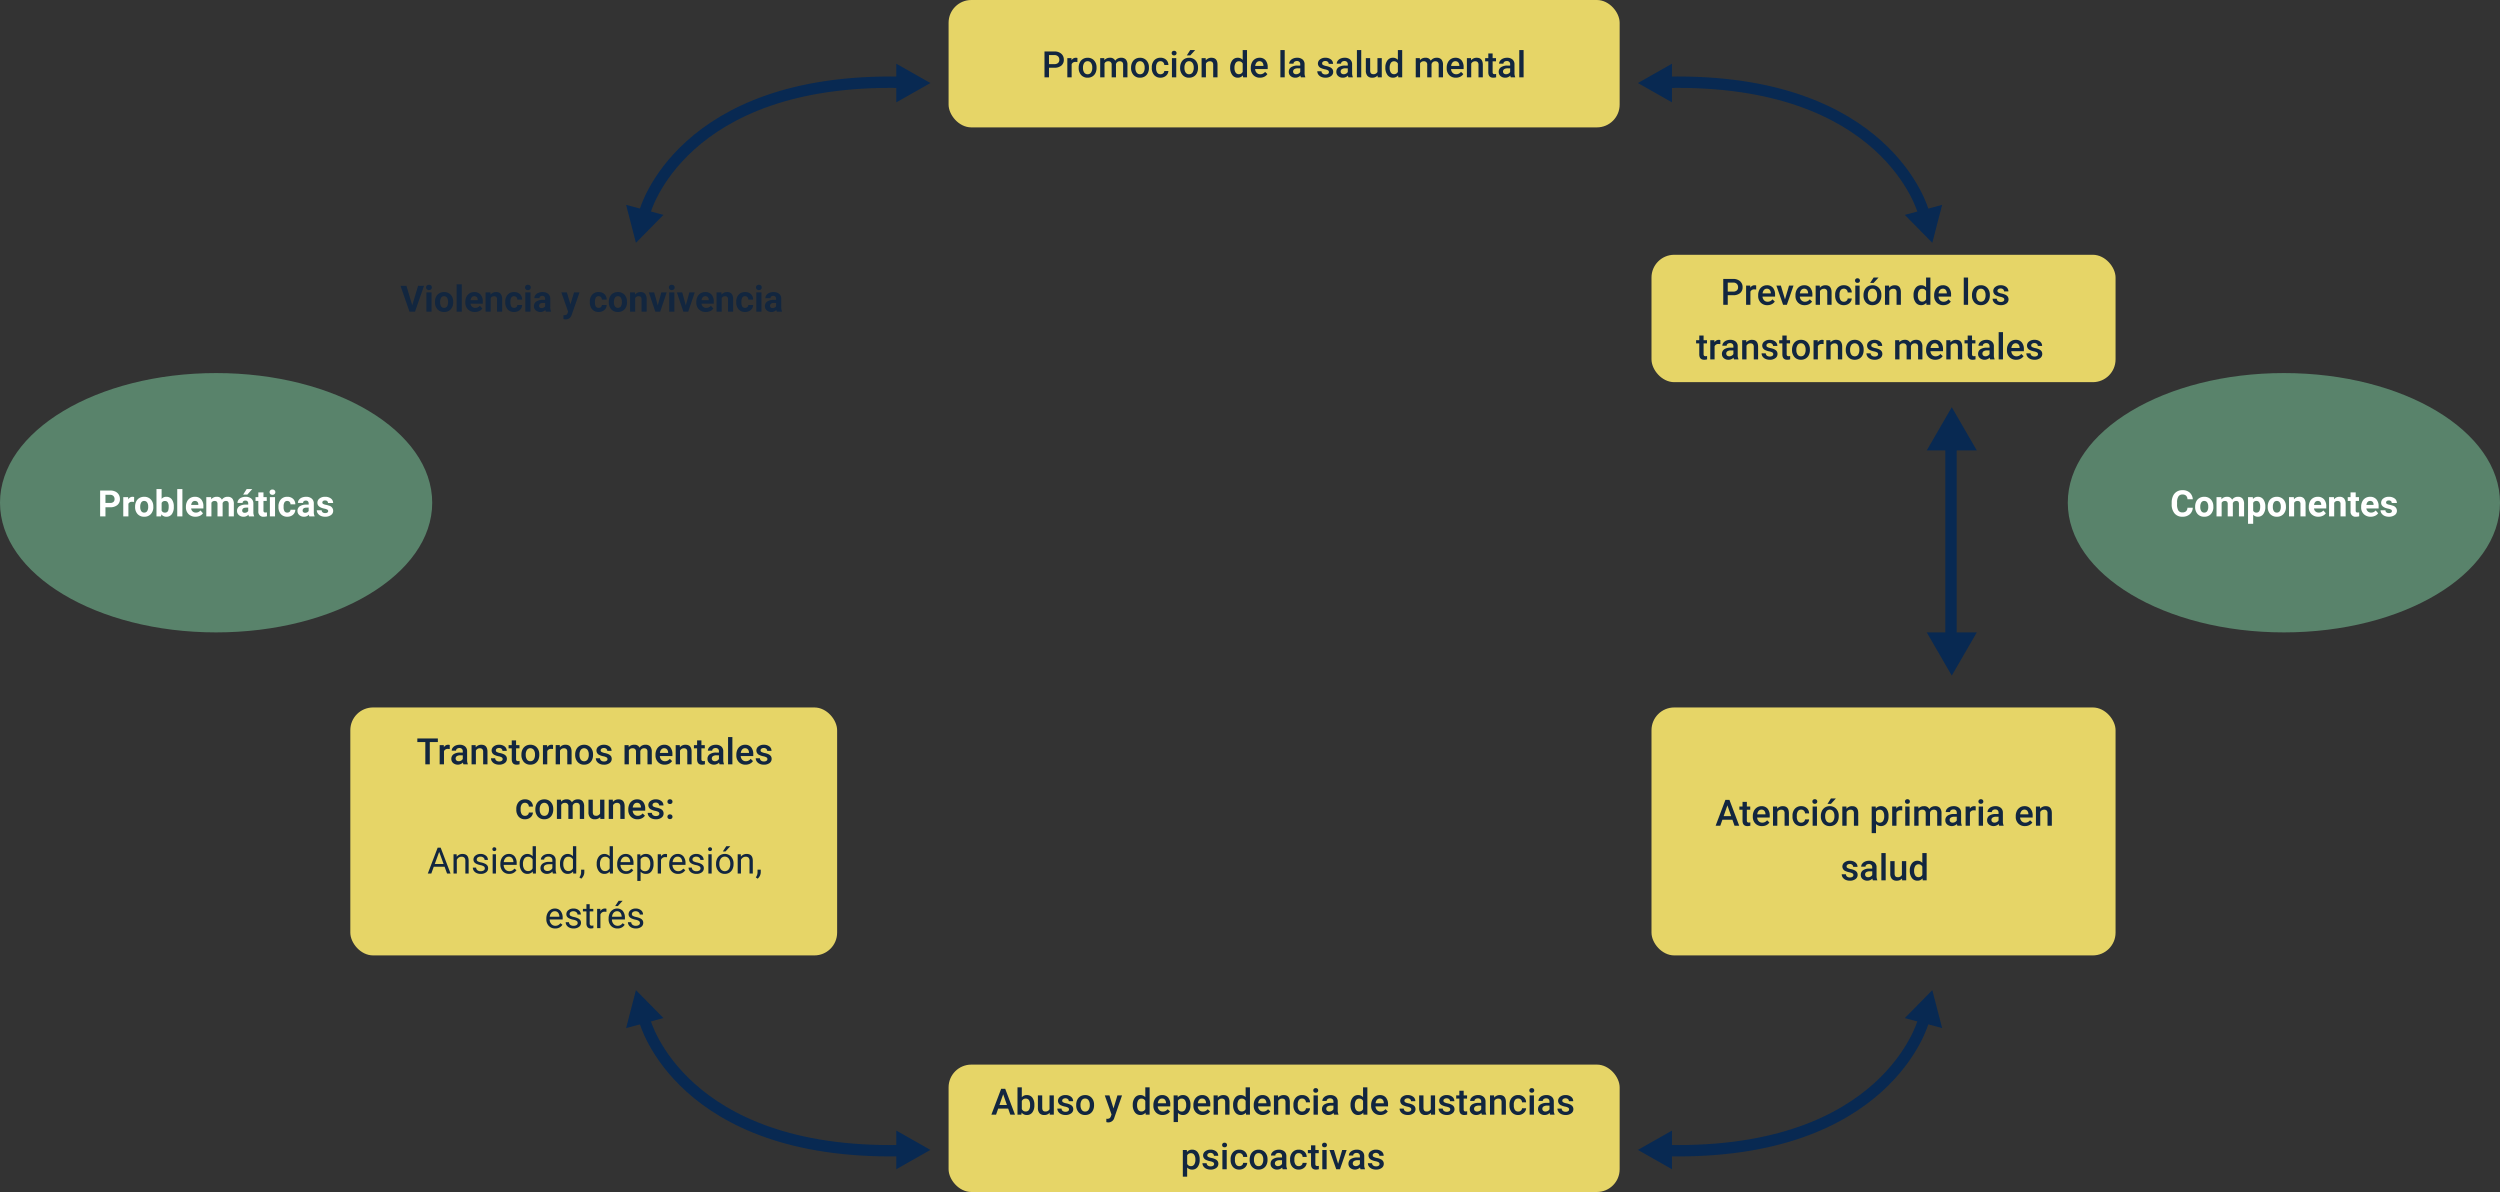 <svg xmlns="http://www.w3.org/2000/svg" width="1099" height="524" viewBox="0 0 1099 524">
  <rect x="0" y="0" width="1099" height="524" fill="#333333" stroke="none"/>
  <g id="_12" data-name="12" transform="translate(-236 -2100)">
    <ellipse id="Elipse_11482" data-name="Elipse 11482" cx="95" cy="57" rx="95" ry="57" transform="translate(236 2264)" fill="#59836b"/>
    <path id="Trazado_875915" data-name="Trazado 875915" d="M3.359-4.008V0H1.016V-11.375H5.453a5.134,5.134,0,0,1,2.254.469A3.454,3.454,0,0,1,9.2-9.574a3.714,3.714,0,0,1,.523,1.965A3.266,3.266,0,0,1,8.582-4.973a4.767,4.767,0,0,1-3.168.965Zm0-1.9H5.453a2.059,2.059,0,0,0,1.418-.437,1.591,1.591,0,0,0,.488-1.25,1.876,1.876,0,0,0-.492-1.352,1.839,1.839,0,0,0-1.359-.531H3.359Zm12.578-.43a6.134,6.134,0,0,0-.812-.062,1.654,1.654,0,0,0-1.68.867V0H11.188V-8.453H13.32l.063,1.008a2.092,2.092,0,0,1,1.883-1.164,2.366,2.366,0,0,1,.7.1ZM16.391-4.3a5.013,5.013,0,0,1,.484-2.242A3.546,3.546,0,0,1,18.27-8.07a4.069,4.069,0,0,1,2.113-.539,3.849,3.849,0,0,1,2.793,1.047,4.2,4.2,0,0,1,1.207,2.844l.016.578A4.418,4.418,0,0,1,23.313-1.02,3.775,3.775,0,0,1,20.4.156,3.793,3.793,0,0,1,17.48-1.016,4.5,4.5,0,0,1,16.391-4.2Zm2.258.16A3.16,3.16,0,0,0,19.1-2.3a1.5,1.5,0,0,0,1.3.638,1.5,1.5,0,0,0,1.281-.63,3.457,3.457,0,0,0,.461-2.015A3.128,3.128,0,0,0,21.68-6.14a1.5,1.5,0,0,0-1.3-.649,1.474,1.474,0,0,0-1.281.646A3.516,3.516,0,0,0,18.648-4.144Zm14.758,0A5.119,5.119,0,0,1,32.539-.98,2.872,2.872,0,0,1,30.117.156,2.639,2.639,0,0,1,27.922-.9l-.1.9H25.789V-12h2.258v4.3A2.571,2.571,0,0,1,30.1-8.609a2.9,2.9,0,0,1,2.426,1.137,5.126,5.126,0,0,1,.879,3.2Zm-2.258-.164a3.363,3.363,0,0,0-.406-1.871,1.374,1.374,0,0,0-1.211-.59,1.489,1.489,0,0,0-1.484.883v3.336a1.509,1.509,0,0,0,1.5.891,1.394,1.394,0,0,0,1.438-1.078A5.562,5.562,0,0,0,31.148-4.312ZM37.18,0H34.914V-12H37.18Zm5.75.156A4.15,4.15,0,0,1,39.9-.984a4.054,4.054,0,0,1-1.168-3.039v-.219a5.106,5.106,0,0,1,.492-2.277,3.612,3.612,0,0,1,1.395-1.547,3.914,3.914,0,0,1,2.059-.543,3.508,3.508,0,0,1,2.73,1.094,4.444,4.444,0,0,1,1,3.1v.922H41.023a2.1,2.1,0,0,0,.66,1.328,2,2,0,0,0,1.395.5,2.437,2.437,0,0,0,2.039-.945l1.109,1.242A3.389,3.389,0,0,1,44.852-.246,4.511,4.511,0,0,1,42.93.156Zm-.258-6.945a1.411,1.411,0,0,0-1.09.455,2.357,2.357,0,0,0-.535,1.3h3.141v-.181a1.681,1.681,0,0,0-.406-1.165A1.456,1.456,0,0,0,42.672-6.789ZM49.8-8.453l.07.945a2.971,2.971,0,0,1,2.43-1.1A2.255,2.255,0,0,1,54.547-7.32a2.9,2.9,0,0,1,2.539-1.289,2.521,2.521,0,0,1,2.047.8A3.681,3.681,0,0,1,59.8-5.4V0H57.539V-5.391a1.61,1.61,0,0,0-.281-1.051,1.246,1.246,0,0,0-.992-.332,1.409,1.409,0,0,0-1.406.969L54.867,0H52.609V-5.383a1.59,1.59,0,0,0-.289-1.062,1.259,1.259,0,0,0-.984-.328,1.463,1.463,0,0,0-1.391.8V0H47.688V-8.453ZM66.438,0a2.507,2.507,0,0,1-.227-.758,2.732,2.732,0,0,1-2.133.914A3,3,0,0,1,62.02-.562,2.312,2.312,0,0,1,61.2-2.375a2.389,2.389,0,0,1,1-2.062,4.915,4.915,0,0,1,2.879-.727h1.039v-.484a1.393,1.393,0,0,0-.3-.937,1.183,1.183,0,0,0-.949-.352,1.345,1.345,0,0,0-.895.273.929.929,0,0,0-.324.75H61.391a2.268,2.268,0,0,1,.453-1.359,3,3,0,0,1,1.281-.98,4.669,4.669,0,0,1,1.859-.355,3.689,3.689,0,0,1,2.48.785,2.747,2.747,0,0,1,.918,2.207v3.664a4.041,4.041,0,0,0,.336,1.82V0ZM64.57-1.57a1.945,1.945,0,0,0,.922-.223,1.462,1.462,0,0,0,.625-.6V-3.844h-.844q-1.7,0-1.8,1.172l-.008.133a.9.9,0,0,0,.3.7A1.153,1.153,0,0,0,64.57-1.57ZM65.43-12h2.461L65.727-9.578H63.891Zm7.391,1.469v2.078h1.445V-6.8H72.82v4.219a1.007,1.007,0,0,0,.18.672.9.9,0,0,0,.688.2,3.6,3.6,0,0,0,.664-.055V-.047a4.648,4.648,0,0,1-1.367.2,2.156,2.156,0,0,1-2.422-2.4V-6.8H69.328V-8.453h1.234v-2.078ZM77.906,0H75.641V-8.453h2.266Zm-2.4-10.641a1.112,1.112,0,0,1,.34-.836,1.277,1.277,0,0,1,.926-.328,1.28,1.28,0,0,1,.922.328,1.105,1.105,0,0,1,.344.836,1.108,1.108,0,0,1-.348.844,1.283,1.283,0,0,1-.918.328,1.283,1.283,0,0,1-.918-.328A1.108,1.108,0,0,1,75.508-10.641Zm7.773,8.977A1.481,1.481,0,0,0,84.3-2.008a1.2,1.2,0,0,0,.406-.914H86.82a2.9,2.9,0,0,1-.469,1.574A3.093,3.093,0,0,1,85.09-.238a3.949,3.949,0,0,1-1.77.395A3.67,3.67,0,0,1,80.461-1,4.56,4.56,0,0,1,79.414-4.18v-.148a4.508,4.508,0,0,1,1.039-3.117A3.627,3.627,0,0,1,83.3-8.609a3.555,3.555,0,0,1,2.543.9,3.2,3.2,0,0,1,.973,2.4H84.7A1.551,1.551,0,0,0,84.3-6.377a1.354,1.354,0,0,0-1.031-.412,1.36,1.36,0,0,0-1.191.575,3.333,3.333,0,0,0-.4,1.866v.235a3.375,3.375,0,0,0,.4,1.878A1.377,1.377,0,0,0,83.281-1.664ZM93.008,0a2.507,2.507,0,0,1-.227-.758,2.732,2.732,0,0,1-2.133.914A3,3,0,0,1,88.59-.562a2.312,2.312,0,0,1-.816-1.812,2.389,2.389,0,0,1,1-2.062,4.915,4.915,0,0,1,2.879-.727h1.039v-.484a1.393,1.393,0,0,0-.3-.937,1.183,1.183,0,0,0-.949-.352,1.345,1.345,0,0,0-.895.273.929.929,0,0,0-.324.75H87.961a2.268,2.268,0,0,1,.453-1.359,3,3,0,0,1,1.281-.98,4.669,4.669,0,0,1,1.859-.355,3.689,3.689,0,0,1,2.48.785,2.747,2.747,0,0,1,.918,2.207v3.664a4.041,4.041,0,0,0,.336,1.82V0ZM91.141-1.57a1.945,1.945,0,0,0,.922-.223,1.462,1.462,0,0,0,.625-.6V-3.844h-.844q-1.7,0-1.8,1.172l-.008.133a.9.9,0,0,0,.3.7A1.153,1.153,0,0,0,91.141-1.57Zm10.125-.766a.727.727,0,0,0-.41-.652,4.659,4.659,0,0,0-1.316-.426q-3.016-.633-3.016-2.562a2.323,2.323,0,0,1,.934-1.879A3.766,3.766,0,0,1,99.9-8.609a4.053,4.053,0,0,1,2.574.758,2.388,2.388,0,0,1,.965,1.969H101.18a1.092,1.092,0,0,0-.312-.8A1.322,1.322,0,0,0,99.891-7a1.351,1.351,0,0,0-.883.258.814.814,0,0,0-.312.656.7.7,0,0,0,.355.605,3.657,3.657,0,0,0,1.2.4,9.8,9.8,0,0,1,1.422.379,2.336,2.336,0,0,1,1.789,2.273,2.2,2.2,0,0,1-.992,1.871,4.28,4.28,0,0,1-2.562.715A4.47,4.47,0,0,1,98.02-.223a3.166,3.166,0,0,1-1.293-1.039,2.414,2.414,0,0,1-.469-1.426H98.4a1.179,1.179,0,0,0,.445.922,1.766,1.766,0,0,0,1.109.32,1.635,1.635,0,0,0,.98-.246A.766.766,0,0,0,101.266-2.336Z" transform="translate(279 2327)" fill="#fff"/>
    <ellipse id="Elipse_11483" data-name="Elipse 11483" cx="95" cy="57" rx="95" ry="57" transform="translate(1145 2264)" fill="#59836b"/>
    <path id="Trazado_875911" data-name="Trazado 875911" d="M9.945-3.789A4.025,4.025,0,0,1,8.59-.9,4.76,4.76,0,0,1,5.367.156,4.28,4.28,0,0,1,1.926-1.316,6.038,6.038,0,0,1,.672-5.359v-.7A6.819,6.819,0,0,1,1.25-8.945,4.332,4.332,0,0,1,2.9-10.863a4.629,4.629,0,0,1,2.5-.668A4.637,4.637,0,0,1,8.57-10.477,4.326,4.326,0,0,1,9.961-7.516H7.617A2.376,2.376,0,0,0,7-9.113a2.271,2.271,0,0,0-1.605-.5,1.991,1.991,0,0,0-1.754.84,4.707,4.707,0,0,0-.6,2.605V-5.3a5.038,5.038,0,0,0,.559,2.7,1.954,1.954,0,0,0,1.762.852,2.314,2.314,0,0,0,1.621-.5A2.241,2.241,0,0,0,7.6-3.789ZM10.984-4.3a5.013,5.013,0,0,1,.484-2.242A3.546,3.546,0,0,1,12.863-8.07a4.069,4.069,0,0,1,2.113-.539A3.849,3.849,0,0,1,17.77-7.562a4.2,4.2,0,0,1,1.207,2.844l.016.578A4.418,4.418,0,0,1,17.906-1.02,3.775,3.775,0,0,1,14.992.156a3.793,3.793,0,0,1-2.918-1.172A4.5,4.5,0,0,1,10.984-4.2Zm2.258.16A3.16,3.16,0,0,0,13.7-2.3a1.5,1.5,0,0,0,1.3.638,1.5,1.5,0,0,0,1.281-.63,3.457,3.457,0,0,0,.461-2.015,3.128,3.128,0,0,0-.461-1.831,1.5,1.5,0,0,0-1.3-.649,1.474,1.474,0,0,0-1.281.646A3.516,3.516,0,0,0,13.242-4.144ZM22.5-8.453l.07.945A2.971,2.971,0,0,1,25-8.609,2.255,2.255,0,0,1,27.242-7.32a2.9,2.9,0,0,1,2.539-1.289,2.521,2.521,0,0,1,2.047.8A3.681,3.681,0,0,1,32.5-5.4V0H30.234V-5.391a1.61,1.61,0,0,0-.281-1.051,1.246,1.246,0,0,0-.992-.332,1.409,1.409,0,0,0-1.406.969L27.563,0H25.3V-5.383a1.59,1.59,0,0,0-.289-1.062,1.259,1.259,0,0,0-.984-.328,1.463,1.463,0,0,0-1.391.8V0H20.383V-8.453Zm19.344,4.3a5.07,5.07,0,0,1-.887,3.129A2.843,2.843,0,0,1,38.563.156a2.633,2.633,0,0,1-2.07-.891V3.25H34.234v-11.7h2.094l.078.828a2.654,2.654,0,0,1,2.141-.984,2.862,2.862,0,0,1,2.43,1.156,5.207,5.207,0,0,1,.867,3.188Zm-2.258-.164a3.327,3.327,0,0,0-.418-1.82,1.361,1.361,0,0,0-1.215-.641,1.479,1.479,0,0,0-1.461.813V-2.5a1.5,1.5,0,0,0,1.477.836Q39.586-1.664,39.586-4.312Zm3.3.008a5.013,5.013,0,0,1,.484-2.242A3.546,3.546,0,0,1,44.77-8.07a4.069,4.069,0,0,1,2.113-.539,3.849,3.849,0,0,1,2.793,1.047,4.2,4.2,0,0,1,1.207,2.844l.016.578A4.418,4.418,0,0,1,49.813-1.02,3.775,3.775,0,0,1,46.9.156,3.793,3.793,0,0,1,43.98-1.016,4.5,4.5,0,0,1,42.891-4.2Zm2.258.16A3.16,3.16,0,0,0,45.6-2.3a1.5,1.5,0,0,0,1.3.638,1.5,1.5,0,0,0,1.281-.63,3.457,3.457,0,0,0,.461-2.015A3.128,3.128,0,0,0,48.18-6.14a1.5,1.5,0,0,0-1.3-.649,1.474,1.474,0,0,0-1.281.646A3.516,3.516,0,0,0,45.148-4.144Zm9.219-4.309.07.977a2.951,2.951,0,0,1,2.43-1.133,2.453,2.453,0,0,1,2,.789,3.682,3.682,0,0,1,.672,2.359V0H57.281V-5.406a1.465,1.465,0,0,0-.312-1.043,1.4,1.4,0,0,0-1.039-.324,1.553,1.553,0,0,0-1.43.813V0H52.242V-8.453ZM65.141.156A4.15,4.15,0,0,1,62.113-.984a4.054,4.054,0,0,1-1.168-3.039v-.219a5.106,5.106,0,0,1,.492-2.277,3.612,3.612,0,0,1,1.395-1.547,3.914,3.914,0,0,1,2.059-.543,3.508,3.508,0,0,1,2.73,1.094,4.444,4.444,0,0,1,1,3.1v.922H63.234a2.1,2.1,0,0,0,.66,1.328,2,2,0,0,0,1.395.5,2.437,2.437,0,0,0,2.039-.945l1.109,1.242A3.389,3.389,0,0,1,67.063-.246,4.511,4.511,0,0,1,65.141.156Zm-.258-6.945a1.411,1.411,0,0,0-1.09.455,2.357,2.357,0,0,0-.535,1.3H66.4v-.181a1.681,1.681,0,0,0-.406-1.165A1.456,1.456,0,0,0,64.883-6.789Zm7.094-1.664.07.977a2.951,2.951,0,0,1,2.43-1.133,2.453,2.453,0,0,1,2,.789,3.682,3.682,0,0,1,.672,2.359V0H74.891V-5.406a1.465,1.465,0,0,0-.312-1.043,1.4,1.4,0,0,0-1.039-.324,1.553,1.553,0,0,0-1.43.813V0H69.852V-8.453Zm9.586-2.078v2.078h1.445V-6.8H81.563v4.219a1.007,1.007,0,0,0,.18.672.9.9,0,0,0,.688.2,3.6,3.6,0,0,0,.664-.055V-.047a4.648,4.648,0,0,1-1.367.2,2.156,2.156,0,0,1-2.422-2.4V-6.8H78.07V-8.453H79.3v-2.078ZM88.156.156A4.15,4.15,0,0,1,85.129-.984a4.054,4.054,0,0,1-1.168-3.039v-.219a5.106,5.106,0,0,1,.492-2.277,3.612,3.612,0,0,1,1.395-1.547,3.914,3.914,0,0,1,2.059-.543,3.508,3.508,0,0,1,2.73,1.094,4.444,4.444,0,0,1,1,3.1v.922H86.25a2.1,2.1,0,0,0,.66,1.328,2,2,0,0,0,1.395.5,2.437,2.437,0,0,0,2.039-.945l1.109,1.242A3.389,3.389,0,0,1,90.078-.246,4.511,4.511,0,0,1,88.156.156ZM87.9-6.789a1.411,1.411,0,0,0-1.09.455,2.357,2.357,0,0,0-.535,1.3h3.141v-.181a1.681,1.681,0,0,0-.406-1.165A1.456,1.456,0,0,0,87.9-6.789Zm9.594,4.453a.727.727,0,0,0-.41-.652,4.659,4.659,0,0,0-1.316-.426Q92.75-4.047,92.75-5.977a2.323,2.323,0,0,1,.934-1.879,3.766,3.766,0,0,1,2.441-.754,4.053,4.053,0,0,1,2.574.758,2.388,2.388,0,0,1,.965,1.969H97.406a1.092,1.092,0,0,0-.312-.8A1.322,1.322,0,0,0,96.117-7a1.351,1.351,0,0,0-.883.258.814.814,0,0,0-.312.656.7.7,0,0,0,.355.605,3.657,3.657,0,0,0,1.2.4A9.8,9.8,0,0,1,97.9-4.7,2.336,2.336,0,0,1,99.688-2.43,2.2,2.2,0,0,1,98.7-.559a4.28,4.28,0,0,1-2.562.715,4.47,4.47,0,0,1-1.887-.379,3.166,3.166,0,0,1-1.293-1.039,2.414,2.414,0,0,1-.469-1.426h2.141a1.179,1.179,0,0,0,.445.922,1.766,1.766,0,0,0,1.109.32,1.635,1.635,0,0,0,.98-.246A.766.766,0,0,0,97.492-2.336Z" transform="translate(1190 2327)" fill="#fff"/>
    <rect id="Rectángulo_401186" data-name="Rectángulo 401186" width="295" height="56" rx="10" transform="translate(653 2100)" fill="#e6d567"/>
    <path id="Trazado_875909" data-name="Trazado 875909" d="M3.133-4.219V0H1.156V-11.375H5.508a4.4,4.4,0,0,1,3.027.993A3.34,3.34,0,0,1,9.656-7.754a3.229,3.229,0,0,1-1.1,2.6,4.613,4.613,0,0,1-3.074.931Zm0-1.594H5.508a2.339,2.339,0,0,0,1.609-.5,1.823,1.823,0,0,0,.555-1.434,1.967,1.967,0,0,0-.562-1.473,2.168,2.168,0,0,0-1.547-.566H3.133Zm12.492-.906a4.7,4.7,0,0,0-.773-.062,1.741,1.741,0,0,0-1.758,1V0H11.2V-8.453h1.813l.047.945a2.139,2.139,0,0,1,1.906-1.1,1.777,1.777,0,0,1,.672.109ZM16.188-4.3a4.984,4.984,0,0,1,.492-2.238,3.6,3.6,0,0,1,1.383-1.531,3.9,3.9,0,0,1,2.047-.535,3.692,3.692,0,0,1,2.777,1.1,4.333,4.333,0,0,1,1.152,2.922l.008.445a5.029,5.029,0,0,1-.48,2.234A3.551,3.551,0,0,1,22.191-.383a3.925,3.925,0,0,1-2.066.539,3.667,3.667,0,0,1-2.863-1.191,4.563,4.563,0,0,1-1.074-3.176Zm1.9.164A3.406,3.406,0,0,0,18.625-2.1a1.752,1.752,0,0,0,1.5.738,1.733,1.733,0,0,0,1.5-.75,3.762,3.762,0,0,0,.535-2.2,3.362,3.362,0,0,0-.551-2.031,1.759,1.759,0,0,0-1.5-.75,1.743,1.743,0,0,0-1.477.738A3.691,3.691,0,0,0,18.086-4.141Zm9.352-4.312.055.883A3.042,3.042,0,0,1,29.93-8.609a2.337,2.337,0,0,1,2.32,1.3,3,3,0,0,1,2.594-1.3,2.636,2.636,0,0,1,2.082.773,3.405,3.405,0,0,1,.7,2.281V0h-1.9V-5.5a1.681,1.681,0,0,0-.352-1.18,1.539,1.539,0,0,0-1.164-.375,1.581,1.581,0,0,0-1.059.348,1.833,1.833,0,0,0-.574.91L32.586,0h-1.9V-5.562a1.354,1.354,0,0,0-1.523-1.492,1.671,1.671,0,0,0-1.617.93V0h-1.9V-8.453ZM39.219-4.3a4.984,4.984,0,0,1,.492-2.238,3.6,3.6,0,0,1,1.383-1.531,3.9,3.9,0,0,1,2.047-.535,3.692,3.692,0,0,1,2.777,1.1A4.333,4.333,0,0,1,47.07-4.586l.008.445a5.029,5.029,0,0,1-.48,2.234A3.551,3.551,0,0,1,45.223-.383a3.925,3.925,0,0,1-2.066.539,3.667,3.667,0,0,1-2.863-1.191,4.563,4.563,0,0,1-1.074-3.176Zm1.9.164A3.406,3.406,0,0,0,41.656-2.1a1.752,1.752,0,0,0,1.5.738,1.733,1.733,0,0,0,1.5-.75,3.762,3.762,0,0,0,.535-2.2,3.362,3.362,0,0,0-.551-2.031,1.759,1.759,0,0,0-1.5-.75,1.743,1.743,0,0,0-1.477.738A3.691,3.691,0,0,0,41.117-4.141ZM52.156-1.359a1.716,1.716,0,0,0,1.18-.414,1.415,1.415,0,0,0,.5-1.023h1.789a2.789,2.789,0,0,1-.492,1.473,3.228,3.228,0,0,1-1.25,1.082,3.725,3.725,0,0,1-1.7.4A3.6,3.6,0,0,1,49.367-.992a4.555,4.555,0,0,1-1.039-3.172v-.2a4.479,4.479,0,0,1,1.031-3.09,3.571,3.571,0,0,1,2.813-1.16,3.473,3.473,0,0,1,2.457.879,3.148,3.148,0,0,1,1,2.309H53.836a1.738,1.738,0,0,0-.5-1.2,1.6,1.6,0,0,0-1.184-.469,1.671,1.671,0,0,0-1.422.668,3.408,3.408,0,0,0-.508,2.027v.3a3.465,3.465,0,0,0,.5,2.051A1.669,1.669,0,0,0,52.156-1.359ZM59.078,0h-1.9V-8.453h1.9ZM57.063-10.648a1.008,1.008,0,0,1,.277-.727,1.048,1.048,0,0,1,.793-.289,1.061,1.061,0,0,1,.8.289,1,1,0,0,1,.281.727.977.977,0,0,1-.281.715,1.069,1.069,0,0,1-.8.285,1.056,1.056,0,0,1-.793-.285A.984.984,0,0,1,57.063-10.648ZM60.789-4.3a4.984,4.984,0,0,1,.492-2.238,3.6,3.6,0,0,1,1.383-1.531,3.9,3.9,0,0,1,2.047-.535,3.692,3.692,0,0,1,2.777,1.1,4.333,4.333,0,0,1,1.152,2.922l.008.445a5.029,5.029,0,0,1-.48,2.234A3.551,3.551,0,0,1,66.793-.383a3.925,3.925,0,0,1-2.066.539,3.667,3.667,0,0,1-2.863-1.191,4.563,4.563,0,0,1-1.074-3.176Zm1.9.164A3.406,3.406,0,0,0,63.227-2.1a1.752,1.752,0,0,0,1.5.738,1.733,1.733,0,0,0,1.5-.75,3.762,3.762,0,0,0,.535-2.2,3.362,3.362,0,0,0-.551-2.031,1.759,1.759,0,0,0-1.5-.75,1.743,1.743,0,0,0-1.477.738A3.691,3.691,0,0,0,62.688-4.141ZM65.234-12H67.4L65.234-9.633l-1.523,0Zm6.781,3.547.055.977a3.039,3.039,0,0,1,2.461-1.133q2.641,0,2.688,3.023V0h-1.9V-5.477a1.741,1.741,0,0,0-.348-1.191,1.462,1.462,0,0,0-1.137-.387,1.829,1.829,0,0,0-1.711,1.039V0h-1.9V-8.453ZM82.781-4.289a5.026,5.026,0,0,1,.906-3.137,2.9,2.9,0,0,1,2.43-1.184,2.759,2.759,0,0,1,2.172.938V-12h1.9V0H88.469l-.094-.875A2.8,2.8,0,0,1,86.1.156a2.887,2.887,0,0,1-2.4-1.2A5.21,5.21,0,0,1,82.781-4.289Zm1.9.164a3.519,3.519,0,0,0,.5,2.012,1.61,1.61,0,0,0,1.41.723,1.793,1.793,0,0,0,1.7-1.039V-6.039A1.766,1.766,0,0,0,86.6-7.055a1.622,1.622,0,0,0-1.422.73A3.918,3.918,0,0,0,84.68-4.125ZM95.891.156A3.928,3.928,0,0,1,92.965-.98a4.124,4.124,0,0,1-1.121-3.027v-.234A5.072,5.072,0,0,1,92.332-6.5,3.716,3.716,0,0,1,93.7-8.055a3.625,3.625,0,0,1,1.969-.555,3.318,3.318,0,0,1,2.668,1.1,4.658,4.658,0,0,1,.941,3.117v.766H93.758a2.539,2.539,0,0,0,.7,1.656A2.1,2.1,0,0,0,96-1.359a2.571,2.571,0,0,0,2.125-1.055l1.023.977A3.418,3.418,0,0,1,97.793-.262,4.244,4.244,0,0,1,95.891.156Zm-.227-7.242a1.6,1.6,0,0,0-1.262.547,2.835,2.835,0,0,0-.613,1.523h3.617v-.141A2.307,2.307,0,0,0,96.9-6.6,1.586,1.586,0,0,0,95.664-7.086ZM106.758,0h-1.9V-12h1.9Zm7.117,0a2.93,2.93,0,0,1-.219-.789,2.955,2.955,0,0,1-2.219.945,2.982,2.982,0,0,1-2.078-.727,2.325,2.325,0,0,1-.8-1.8,2.4,2.4,0,0,1,1-2.074,4.865,4.865,0,0,1,2.871-.723h1.164v-.555a1.481,1.481,0,0,0-.367-1.051,1.456,1.456,0,0,0-1.117-.395,1.672,1.672,0,0,0-1.062.324,1,1,0,0,0-.414.824h-1.9a2.107,2.107,0,0,1,.461-1.3,3.071,3.071,0,0,1,1.254-.949,4.4,4.4,0,0,1,1.77-.344,3.547,3.547,0,0,1,2.367.746,2.661,2.661,0,0,1,.906,2.1v3.813a4.321,4.321,0,0,0,.32,1.82V0Zm-2.086-1.367a2.159,2.159,0,0,0,1.059-.273,1.827,1.827,0,0,0,.746-.734V-3.969H112.57a2.8,2.8,0,0,0-1.586.367,1.189,1.189,0,0,0-.531,1.039,1.109,1.109,0,0,0,.363.871A1.407,1.407,0,0,0,111.789-1.367ZM126.2-2.3a.861.861,0,0,0-.418-.773,4.445,4.445,0,0,0-1.387-.469,7.129,7.129,0,0,1-1.617-.516,2.158,2.158,0,0,1-1.422-1.992,2.25,2.25,0,0,1,.922-1.828,3.644,3.644,0,0,1,2.344-.734,3.792,3.792,0,0,1,2.449.75,2.38,2.38,0,0,1,.934,1.945h-1.9a1.17,1.17,0,0,0-.406-.91,1.557,1.557,0,0,0-1.078-.363,1.682,1.682,0,0,0-1.02.289.911.911,0,0,0-.395.773.769.769,0,0,0,.367.68,5.049,5.049,0,0,0,1.484.488,7.027,7.027,0,0,1,1.754.586,2.484,2.484,0,0,1,.945.816A2.082,2.082,0,0,1,128.07-2.4a2.2,2.2,0,0,1-.945,1.848,4.031,4.031,0,0,1-2.477.707A4.371,4.371,0,0,1,122.8-.219a3.047,3.047,0,0,1-1.266-1.031,2.441,2.441,0,0,1-.453-1.414h1.844a1.338,1.338,0,0,0,.508,1.035,1.973,1.973,0,0,0,1.242.363,1.92,1.92,0,0,0,1.141-.285A.883.883,0,0,0,126.2-2.3Zm8.57,2.3a2.93,2.93,0,0,1-.219-.789,2.955,2.955,0,0,1-2.219.945,2.982,2.982,0,0,1-2.078-.727,2.325,2.325,0,0,1-.8-1.8,2.4,2.4,0,0,1,1-2.074,4.865,4.865,0,0,1,2.871-.723h1.164v-.555a1.481,1.481,0,0,0-.367-1.051,1.456,1.456,0,0,0-1.117-.395,1.672,1.672,0,0,0-1.062.324,1,1,0,0,0-.414.824h-1.9a2.107,2.107,0,0,1,.461-1.3,3.071,3.071,0,0,1,1.254-.949,4.4,4.4,0,0,1,1.77-.344,3.547,3.547,0,0,1,2.367.746,2.661,2.661,0,0,1,.906,2.1v3.813a4.321,4.321,0,0,0,.32,1.82V0Zm-2.086-1.367a2.16,2.16,0,0,0,1.059-.273,1.827,1.827,0,0,0,.746-.734V-3.969h-1.023a2.8,2.8,0,0,0-1.586.367,1.189,1.189,0,0,0-.531,1.039,1.109,1.109,0,0,0,.363.871A1.407,1.407,0,0,0,132.688-1.367ZM140.4,0h-1.9V-12h1.9Zm7.188-.828a2.944,2.944,0,0,1-2.375.984,2.624,2.624,0,0,1-2.082-.8,3.423,3.423,0,0,1-.707-2.328V-8.453h1.9V-3q0,1.609,1.336,1.609a1.876,1.876,0,0,0,1.867-.992v-6.07h1.9V0h-1.789ZM151-4.289a5.026,5.026,0,0,1,.906-3.137,2.9,2.9,0,0,1,2.43-1.184,2.759,2.759,0,0,1,2.172.938V-12h1.9V0h-1.719l-.094-.875A2.8,2.8,0,0,1,154.32.156a2.887,2.887,0,0,1-2.4-1.2A5.21,5.21,0,0,1,151-4.289Zm1.9.164a3.519,3.519,0,0,0,.5,2.012,1.61,1.61,0,0,0,1.41.723,1.793,1.793,0,0,0,1.7-1.039V-6.039a1.766,1.766,0,0,0-1.687-1.016,1.622,1.622,0,0,0-1.422.73A3.919,3.919,0,0,0,152.9-4.125Zm13.258-4.328.055.883a3.042,3.042,0,0,1,2.438-1.039,2.337,2.337,0,0,1,2.32,1.3,3,3,0,0,1,2.594-1.3,2.636,2.636,0,0,1,2.082.773,3.405,3.405,0,0,1,.7,2.281V0h-1.9V-5.5a1.681,1.681,0,0,0-.352-1.18,1.539,1.539,0,0,0-1.164-.375,1.581,1.581,0,0,0-1.059.348,1.833,1.833,0,0,0-.574.91L171.3,0h-1.9V-5.562a1.354,1.354,0,0,0-1.523-1.492,1.671,1.671,0,0,0-1.617.93V0h-1.9V-8.453ZM182.016.156A3.928,3.928,0,0,1,179.09-.98a4.124,4.124,0,0,1-1.121-3.027v-.234a5.072,5.072,0,0,1,.488-2.262,3.716,3.716,0,0,1,1.371-1.551,3.625,3.625,0,0,1,1.969-.555,3.318,3.318,0,0,1,2.668,1.1,4.658,4.658,0,0,1,.941,3.117v.766h-5.523a2.539,2.539,0,0,0,.7,1.656,2.1,2.1,0,0,0,1.543.609,2.571,2.571,0,0,0,2.125-1.055l1.023.977a3.418,3.418,0,0,1-1.355,1.176A4.244,4.244,0,0,1,182.016.156Zm-.227-7.242a1.6,1.6,0,0,0-1.262.547,2.835,2.835,0,0,0-.613,1.523h3.617v-.141a2.308,2.308,0,0,0-.508-1.441A1.586,1.586,0,0,0,181.789-7.086Zm6.852-1.367.055.977a3.039,3.039,0,0,1,2.461-1.133q2.641,0,2.688,3.023V0h-1.9V-5.477a1.741,1.741,0,0,0-.348-1.191,1.462,1.462,0,0,0-1.137-.387,1.829,1.829,0,0,0-1.711,1.039V0h-1.9V-8.453Zm9.516-2.055v2.055h1.492v1.406h-1.492v4.719a1.039,1.039,0,0,0,.191.7.888.888,0,0,0,.684.215,2.924,2.924,0,0,0,.664-.078V-.023a4.676,4.676,0,0,1-1.25.18q-2.187,0-2.187-2.414V-7.047h-1.391V-8.453h1.391v-2.055ZM206.148,0a2.93,2.93,0,0,1-.219-.789,2.955,2.955,0,0,1-2.219.945,2.982,2.982,0,0,1-2.078-.727,2.325,2.325,0,0,1-.8-1.8,2.4,2.4,0,0,1,1-2.074,4.865,4.865,0,0,1,2.871-.723h1.164v-.555A1.481,1.481,0,0,0,205.5-6.77a1.456,1.456,0,0,0-1.117-.395,1.672,1.672,0,0,0-1.062.324,1,1,0,0,0-.414.824h-1.9a2.107,2.107,0,0,1,.461-1.3,3.071,3.071,0,0,1,1.254-.949,4.4,4.4,0,0,1,1.77-.344,3.547,3.547,0,0,1,2.367.746,2.661,2.661,0,0,1,.906,2.1v3.813a4.321,4.321,0,0,0,.32,1.82V0Zm-2.086-1.367a2.16,2.16,0,0,0,1.059-.273,1.827,1.827,0,0,0,.746-.734V-3.969h-1.023a2.8,2.8,0,0,0-1.586.367,1.189,1.189,0,0,0-.531,1.039,1.109,1.109,0,0,0,.363.871A1.407,1.407,0,0,0,204.063-1.367ZM211.773,0h-1.9V-12h1.9Z" transform="translate(694 2134)" fill="#12263f"/>
    <rect id="Rectángulo_401187" data-name="Rectángulo 401187" width="295" height="56" rx="10" transform="translate(653 2568)" fill="#e6d567"/>
    <path id="Trazado_875913" data-name="Trazado 875913" d="M-120.8-2.648h-4.406L-126.133,0h-2.055l4.3-11.375h1.773L-117.812,0h-2.062Zm-3.852-1.594h3.3l-1.648-4.719Zm15.367.1a5.078,5.078,0,0,1-.879,3.133A2.863,2.863,0,0,1-112.586.156,2.758,2.758,0,0,1-114.9-.914l-.094.914h-1.719V-12h1.9v4.359a2.748,2.748,0,0,1,2.211-.969,2.9,2.9,0,0,1,2.43,1.148,5.162,5.162,0,0,1,.883,3.211Zm-1.9-.164a3.589,3.589,0,0,0-.484-2.062,1.613,1.613,0,0,0-1.406-.687,1.763,1.763,0,0,0-1.734,1.078v3.484a1.781,1.781,0,0,0,1.75,1.1,1.6,1.6,0,0,0,1.375-.664,3.477,3.477,0,0,0,.5-2.008Zm8.609,3.477a2.944,2.944,0,0,1-2.375.984,2.624,2.624,0,0,1-2.082-.8,3.423,3.423,0,0,1-.707-2.328V-8.453h1.9V-3q0,1.609,1.336,1.609a1.876,1.876,0,0,0,1.867-.992v-6.07h1.9V0h-1.789ZM-94.07-2.3a.861.861,0,0,0-.418-.773,4.445,4.445,0,0,0-1.387-.469,7.129,7.129,0,0,1-1.617-.516,2.158,2.158,0,0,1-1.422-1.992,2.25,2.25,0,0,1,.922-1.828,3.644,3.644,0,0,1,2.344-.734,3.792,3.792,0,0,1,2.449.75,2.38,2.38,0,0,1,.934,1.945h-1.9a1.17,1.17,0,0,0-.406-.91,1.557,1.557,0,0,0-1.078-.363,1.682,1.682,0,0,0-1.02.289.911.911,0,0,0-.395.773.769.769,0,0,0,.367.68,5.049,5.049,0,0,0,1.484.488,7.027,7.027,0,0,1,1.754.586,2.484,2.484,0,0,1,.945.816A2.082,2.082,0,0,1-92.2-2.4a2.2,2.2,0,0,1-.945,1.848,4.031,4.031,0,0,1-2.477.707,4.371,4.371,0,0,1-1.852-.375A3.047,3.047,0,0,1-98.742-1.25,2.441,2.441,0,0,1-99.2-2.664h1.844a1.338,1.338,0,0,0,.508,1.035,1.973,1.973,0,0,0,1.242.363,1.92,1.92,0,0,0,1.141-.285A.883.883,0,0,0-94.07-2.3ZM-90.906-4.3a4.984,4.984,0,0,1,.492-2.238,3.6,3.6,0,0,1,1.383-1.531,3.9,3.9,0,0,1,2.047-.535,3.692,3.692,0,0,1,2.777,1.1,4.333,4.333,0,0,1,1.152,2.922l.008.445a5.029,5.029,0,0,1-.48,2.234A3.551,3.551,0,0,1-84.9-.383a3.925,3.925,0,0,1-2.066.539,3.667,3.667,0,0,1-2.863-1.191,4.563,4.563,0,0,1-1.074-3.176Zm1.9.164A3.406,3.406,0,0,0-88.469-2.1a1.752,1.752,0,0,0,1.5.738,1.733,1.733,0,0,0,1.5-.75,3.762,3.762,0,0,0,.535-2.2,3.362,3.362,0,0,0-.551-2.031,1.759,1.759,0,0,0-1.5-.75,1.743,1.743,0,0,0-1.477.738A3.691,3.691,0,0,0-89.008-4.141ZM-74.5-2.719l1.719-5.734h2.023l-3.359,9.734a2.73,2.73,0,0,1-2.625,2.133,3.384,3.384,0,0,1-.914-.141V1.8l.359.023a1.848,1.848,0,0,0,1.082-.262,1.734,1.734,0,0,0,.574-.878l.273-.726-2.969-8.408h2.047Zm8.461-1.57a5.026,5.026,0,0,1,.906-3.137A2.9,2.9,0,0,1-62.7-8.609a2.759,2.759,0,0,1,2.172.938V-12h1.9V0h-1.719l-.094-.875A2.8,2.8,0,0,1-62.719.156a2.887,2.887,0,0,1-2.4-1.2A5.21,5.21,0,0,1-66.039-4.289Zm1.9.164a3.519,3.519,0,0,0,.5,2.012,1.61,1.61,0,0,0,1.41.723,1.793,1.793,0,0,0,1.7-1.039V-6.039a1.766,1.766,0,0,0-1.687-1.016,1.622,1.622,0,0,0-1.422.73A3.919,3.919,0,0,0-64.141-4.125ZM-52.93.156A3.928,3.928,0,0,1-55.855-.98a4.124,4.124,0,0,1-1.121-3.027v-.234A5.072,5.072,0,0,1-56.488-6.5a3.716,3.716,0,0,1,1.371-1.551,3.625,3.625,0,0,1,1.969-.555,3.318,3.318,0,0,1,2.668,1.1,4.658,4.658,0,0,1,.941,3.117v.766h-5.523a2.539,2.539,0,0,0,.7,1.656,2.1,2.1,0,0,0,1.543.609A2.571,2.571,0,0,0-50.7-2.414l1.023.977A3.418,3.418,0,0,1-51.027-.262,4.244,4.244,0,0,1-52.93.156Zm-.227-7.242a1.6,1.6,0,0,0-1.262.547,2.835,2.835,0,0,0-.613,1.523h3.617v-.141A2.307,2.307,0,0,0-51.922-6.6,1.586,1.586,0,0,0-53.156-7.086Zm12.492,2.945a5.033,5.033,0,0,1-.891,3.129A2.852,2.852,0,0,1-43.945.156a2.871,2.871,0,0,1-2.227-.914V3.25h-1.9v-11.7h1.75l.078.859a2.788,2.788,0,0,1,2.273-1.016,2.881,2.881,0,0,1,2.426,1.152,5.167,5.167,0,0,1,.879,3.2ZM-42.555-4.3a3.526,3.526,0,0,0-.5-2.008A1.638,1.638,0,0,0-44.5-7.055a1.747,1.747,0,0,0-1.672.961v3.75a1.763,1.763,0,0,0,1.688.984,1.636,1.636,0,0,0,1.418-.73A3.881,3.881,0,0,0-42.555-4.3ZM-35.336.156A3.928,3.928,0,0,1-38.262-.98a4.124,4.124,0,0,1-1.121-3.027v-.234A5.072,5.072,0,0,1-38.895-6.5a3.716,3.716,0,0,1,1.371-1.551,3.625,3.625,0,0,1,1.969-.555,3.318,3.318,0,0,1,2.668,1.1,4.658,4.658,0,0,1,.941,3.117v.766h-5.523a2.539,2.539,0,0,0,.7,1.656,2.1,2.1,0,0,0,1.543.609A2.571,2.571,0,0,0-33.1-2.414l1.023.977A3.418,3.418,0,0,1-33.434-.262,4.244,4.244,0,0,1-35.336.156Zm-.227-7.242a1.6,1.6,0,0,0-1.262.547,2.835,2.835,0,0,0-.613,1.523h3.617v-.141A2.307,2.307,0,0,0-34.328-6.6,1.586,1.586,0,0,0-35.562-7.086Zm6.852-1.367.055.977A3.039,3.039,0,0,1-26.2-8.609q2.641,0,2.688,3.023V0h-1.9V-5.477a1.741,1.741,0,0,0-.348-1.191,1.462,1.462,0,0,0-1.137-.387A1.829,1.829,0,0,0-28.6-6.016V0h-1.9V-8.453Zm6.781,4.164a5.026,5.026,0,0,1,.906-3.137,2.9,2.9,0,0,1,2.43-1.184,2.759,2.759,0,0,1,2.172.938V-12h1.9V0h-1.719l-.094-.875A2.8,2.8,0,0,1-18.609.156a2.887,2.887,0,0,1-2.4-1.2A5.21,5.21,0,0,1-21.93-4.289Zm1.9.164a3.519,3.519,0,0,0,.5,2.012,1.61,1.61,0,0,0,1.41.723,1.793,1.793,0,0,0,1.7-1.039V-6.039a1.766,1.766,0,0,0-1.687-1.016,1.622,1.622,0,0,0-1.422.73A3.918,3.918,0,0,0-20.031-4.125ZM-8.82.156A3.928,3.928,0,0,1-11.746-.98a4.124,4.124,0,0,1-1.121-3.027v-.234A5.072,5.072,0,0,1-12.379-6.5a3.716,3.716,0,0,1,1.371-1.551,3.625,3.625,0,0,1,1.969-.555,3.318,3.318,0,0,1,2.668,1.1A4.658,4.658,0,0,1-5.43-4.391v.766h-5.523a2.539,2.539,0,0,0,.7,1.656,2.1,2.1,0,0,0,1.543.609A2.571,2.571,0,0,0-6.586-2.414l1.023.977A3.418,3.418,0,0,1-6.918-.262,4.244,4.244,0,0,1-8.82.156Zm-.227-7.242a1.6,1.6,0,0,0-1.262.547,2.835,2.835,0,0,0-.613,1.523H-7.3v-.141A2.307,2.307,0,0,0-7.812-6.6,1.586,1.586,0,0,0-9.047-7.086ZM-2.2-8.453l.055.977A3.039,3.039,0,0,1,.32-8.609q2.641,0,2.688,3.023V0h-1.9V-5.477A1.741,1.741,0,0,0,.762-6.668,1.462,1.462,0,0,0-.375-7.055,1.829,1.829,0,0,0-2.086-6.016V0h-1.9V-8.453ZM8.414-1.359a1.716,1.716,0,0,0,1.18-.414,1.415,1.415,0,0,0,.5-1.023h1.789a2.789,2.789,0,0,1-.492,1.473,3.228,3.228,0,0,1-1.25,1.082,3.725,3.725,0,0,1-1.7.4A3.6,3.6,0,0,1,5.625-.992,4.555,4.555,0,0,1,4.586-4.164v-.2a4.479,4.479,0,0,1,1.031-3.09A3.571,3.571,0,0,1,8.43-8.609a3.473,3.473,0,0,1,2.457.879,3.148,3.148,0,0,1,1,2.309H10.094a1.738,1.738,0,0,0-.5-1.2,1.6,1.6,0,0,0-1.184-.469,1.671,1.671,0,0,0-1.422.668,3.408,3.408,0,0,0-.508,2.027v.3a3.465,3.465,0,0,0,.5,2.051A1.669,1.669,0,0,0,8.414-1.359ZM15.336,0h-1.9V-8.453h1.9ZM13.32-10.648a1.008,1.008,0,0,1,.277-.727,1.048,1.048,0,0,1,.793-.289,1.061,1.061,0,0,1,.8.289,1,1,0,0,1,.281.727.977.977,0,0,1-.281.715,1.069,1.069,0,0,1-.8.285,1.056,1.056,0,0,1-.793-.285A.984.984,0,0,1,13.32-10.648ZM22.453,0a2.93,2.93,0,0,1-.219-.789,2.955,2.955,0,0,1-2.219.945A2.982,2.982,0,0,1,17.938-.57a2.325,2.325,0,0,1-.8-1.8,2.4,2.4,0,0,1,1-2.074,4.865,4.865,0,0,1,2.871-.723h1.164v-.555A1.481,1.481,0,0,0,21.8-6.77a1.456,1.456,0,0,0-1.117-.395,1.672,1.672,0,0,0-1.062.324,1,1,0,0,0-.414.824h-1.9a2.107,2.107,0,0,1,.461-1.3,3.071,3.071,0,0,1,1.254-.949,4.4,4.4,0,0,1,1.77-.344,3.547,3.547,0,0,1,2.367.746,2.661,2.661,0,0,1,.906,2.1v3.813a4.321,4.321,0,0,0,.32,1.82V0ZM20.367-1.367a2.159,2.159,0,0,0,1.059-.273,1.827,1.827,0,0,0,.746-.734V-3.969H21.148a2.8,2.8,0,0,0-1.586.367,1.189,1.189,0,0,0-.531,1.039,1.109,1.109,0,0,0,.363.871A1.407,1.407,0,0,0,20.367-1.367Zm9.32-2.922a5.026,5.026,0,0,1,.906-3.137,2.9,2.9,0,0,1,2.43-1.184,2.759,2.759,0,0,1,2.172.938V-12h1.9V0H35.375l-.094-.875A2.8,2.8,0,0,1,33.008.156a2.887,2.887,0,0,1-2.4-1.2A5.21,5.21,0,0,1,29.688-4.289Zm1.9.164a3.519,3.519,0,0,0,.5,2.012,1.61,1.61,0,0,0,1.41.723A1.793,1.793,0,0,0,35.2-2.43V-6.039a1.766,1.766,0,0,0-1.687-1.016,1.622,1.622,0,0,0-1.422.73A3.918,3.918,0,0,0,31.586-4.125ZM42.8.156A3.928,3.928,0,0,1,39.871-.98,4.124,4.124,0,0,1,38.75-4.008v-.234A5.072,5.072,0,0,1,39.238-6.5a3.716,3.716,0,0,1,1.371-1.551,3.625,3.625,0,0,1,1.969-.555,3.318,3.318,0,0,1,2.668,1.1,4.658,4.658,0,0,1,.941,3.117v.766H40.664a2.539,2.539,0,0,0,.7,1.656,2.1,2.1,0,0,0,1.543.609,2.571,2.571,0,0,0,2.125-1.055l1.023.977A3.418,3.418,0,0,1,44.7-.262,4.244,4.244,0,0,1,42.8.156ZM42.57-7.086a1.6,1.6,0,0,0-1.262.547A2.835,2.835,0,0,0,40.7-5.016h3.617v-.141A2.307,2.307,0,0,0,43.8-6.6,1.586,1.586,0,0,0,42.57-7.086ZM56.383-2.3a.861.861,0,0,0-.418-.773,4.445,4.445,0,0,0-1.387-.469,7.129,7.129,0,0,1-1.617-.516,2.158,2.158,0,0,1-1.422-1.992,2.25,2.25,0,0,1,.922-1.828A3.644,3.644,0,0,1,54.8-8.609a3.792,3.792,0,0,1,2.449.75,2.38,2.38,0,0,1,.934,1.945h-1.9a1.17,1.17,0,0,0-.406-.91A1.557,1.557,0,0,0,54.8-7.187a1.682,1.682,0,0,0-1.02.289.911.911,0,0,0-.395.773.769.769,0,0,0,.367.68,5.049,5.049,0,0,0,1.484.488A7.027,7.027,0,0,1,57-4.371a2.484,2.484,0,0,1,.945.816A2.082,2.082,0,0,1,58.25-2.4,2.2,2.2,0,0,1,57.3-.551a4.031,4.031,0,0,1-2.477.707,4.371,4.371,0,0,1-1.852-.375A3.047,3.047,0,0,1,51.711-1.25a2.441,2.441,0,0,1-.453-1.414H53.1a1.338,1.338,0,0,0,.508,1.035,1.973,1.973,0,0,0,1.242.363,1.92,1.92,0,0,0,1.141-.285A.883.883,0,0,0,56.383-2.3ZM65.023-.828a2.944,2.944,0,0,1-2.375.984,2.624,2.624,0,0,1-2.082-.8,3.423,3.423,0,0,1-.707-2.328V-8.453h1.9V-3q0,1.609,1.336,1.609a1.876,1.876,0,0,0,1.867-.992v-6.07h1.9V0H65.07ZM73.531-2.3a.861.861,0,0,0-.418-.773,4.445,4.445,0,0,0-1.387-.469,7.129,7.129,0,0,1-1.617-.516,2.158,2.158,0,0,1-1.422-1.992,2.25,2.25,0,0,1,.922-1.828,3.644,3.644,0,0,1,2.344-.734,3.792,3.792,0,0,1,2.449.75,2.38,2.38,0,0,1,.934,1.945h-1.9a1.17,1.17,0,0,0-.406-.91,1.557,1.557,0,0,0-1.078-.363,1.682,1.682,0,0,0-1.02.289.911.911,0,0,0-.395.773.769.769,0,0,0,.367.68,5.049,5.049,0,0,0,1.484.488,7.027,7.027,0,0,1,1.754.586,2.484,2.484,0,0,1,.945.816A2.082,2.082,0,0,1,75.4-2.4a2.2,2.2,0,0,1-.945,1.848,4.031,4.031,0,0,1-2.477.707,4.371,4.371,0,0,1-1.852-.375A3.047,3.047,0,0,1,68.859-1.25a2.441,2.441,0,0,1-.453-1.414H70.25a1.338,1.338,0,0,0,.508,1.035A1.973,1.973,0,0,0,72-1.266a1.92,1.92,0,0,0,1.141-.285A.883.883,0,0,0,73.531-2.3Zm5.9-8.211v2.055h1.492v1.406H79.43v4.719a1.039,1.039,0,0,0,.191.7.888.888,0,0,0,.684.215,2.924,2.924,0,0,0,.664-.078V-.023a4.676,4.676,0,0,1-1.25.18q-2.188,0-2.187-2.414V-7.047H76.141V-8.453h1.391v-2.055ZM87.422,0A2.93,2.93,0,0,1,87.2-.789a2.955,2.955,0,0,1-2.219.945A2.982,2.982,0,0,1,82.906-.57a2.325,2.325,0,0,1-.8-1.8,2.4,2.4,0,0,1,1-2.074,4.865,4.865,0,0,1,2.871-.723h1.164v-.555a1.481,1.481,0,0,0-.367-1.051,1.456,1.456,0,0,0-1.117-.395,1.672,1.672,0,0,0-1.062.324,1,1,0,0,0-.414.824h-1.9a2.107,2.107,0,0,1,.461-1.3A3.071,3.071,0,0,1,84-8.266a4.4,4.4,0,0,1,1.77-.344,3.547,3.547,0,0,1,2.367.746,2.661,2.661,0,0,1,.906,2.1v3.813a4.321,4.321,0,0,0,.32,1.82V0ZM85.336-1.367a2.159,2.159,0,0,0,1.059-.273,1.827,1.827,0,0,0,.746-.734V-3.969H86.117a2.8,2.8,0,0,0-1.586.367A1.189,1.189,0,0,0,84-2.562a1.109,1.109,0,0,0,.363.871A1.407,1.407,0,0,0,85.336-1.367Zm7.453-7.086.055.977A3.039,3.039,0,0,1,95.3-8.609q2.641,0,2.688,3.023V0h-1.9V-5.477a1.741,1.741,0,0,0-.348-1.191,1.462,1.462,0,0,0-1.137-.387A1.829,1.829,0,0,0,92.9-6.016V0H91V-8.453ZM103.4-1.359a1.716,1.716,0,0,0,1.18-.414,1.415,1.415,0,0,0,.5-1.023h1.789a2.789,2.789,0,0,1-.492,1.473,3.228,3.228,0,0,1-1.25,1.082,3.725,3.725,0,0,1-1.7.4,3.6,3.6,0,0,1-2.812-1.148A4.555,4.555,0,0,1,99.57-4.164v-.2a4.479,4.479,0,0,1,1.031-3.09,3.571,3.571,0,0,1,2.813-1.16,3.473,3.473,0,0,1,2.457.879,3.148,3.148,0,0,1,1,2.309h-1.789a1.738,1.738,0,0,0-.5-1.2,1.6,1.6,0,0,0-1.184-.469,1.671,1.671,0,0,0-1.422.668,3.408,3.408,0,0,0-.508,2.027v.3a3.465,3.465,0,0,0,.5,2.051A1.669,1.669,0,0,0,103.4-1.359ZM110.32,0h-1.9V-8.453h1.9ZM108.3-10.648a1.008,1.008,0,0,1,.277-.727,1.048,1.048,0,0,1,.793-.289,1.061,1.061,0,0,1,.8.289,1,1,0,0,1,.281.727.977.977,0,0,1-.281.715,1.069,1.069,0,0,1-.8.285,1.056,1.056,0,0,1-.793-.285A.984.984,0,0,1,108.3-10.648ZM117.438,0a2.93,2.93,0,0,1-.219-.789A2.955,2.955,0,0,1,115,.156a2.982,2.982,0,0,1-2.078-.727,2.325,2.325,0,0,1-.8-1.8,2.4,2.4,0,0,1,1-2.074,4.865,4.865,0,0,1,2.871-.723h1.164v-.555a1.481,1.481,0,0,0-.367-1.051,1.456,1.456,0,0,0-1.117-.395,1.672,1.672,0,0,0-1.062.324,1,1,0,0,0-.414.824h-1.9a2.107,2.107,0,0,1,.461-1.3,3.071,3.071,0,0,1,1.254-.949,4.4,4.4,0,0,1,1.77-.344,3.547,3.547,0,0,1,2.367.746,2.661,2.661,0,0,1,.906,2.1v3.813a4.321,4.321,0,0,0,.32,1.82V0Zm-2.086-1.367a2.159,2.159,0,0,0,1.059-.273,1.827,1.827,0,0,0,.746-.734V-3.969h-1.023a2.8,2.8,0,0,0-1.586.367,1.189,1.189,0,0,0-.531,1.039,1.109,1.109,0,0,0,.363.871A1.407,1.407,0,0,0,115.352-1.367Zm10.43-.93a.861.861,0,0,0-.418-.773,4.445,4.445,0,0,0-1.387-.469,7.129,7.129,0,0,1-1.617-.516,2.158,2.158,0,0,1-1.422-1.992,2.25,2.25,0,0,1,.922-1.828,3.644,3.644,0,0,1,2.344-.734,3.792,3.792,0,0,1,2.449.75,2.38,2.38,0,0,1,.934,1.945h-1.9a1.17,1.17,0,0,0-.406-.91,1.557,1.557,0,0,0-1.078-.363,1.682,1.682,0,0,0-1.02.289.911.911,0,0,0-.395.773.769.769,0,0,0,.367.68,5.049,5.049,0,0,0,1.484.488,7.027,7.027,0,0,1,1.754.586,2.484,2.484,0,0,1,.945.816,2.082,2.082,0,0,1,.309,1.156A2.2,2.2,0,0,1,126.7-.551a4.031,4.031,0,0,1-2.477.707,4.371,4.371,0,0,1-1.852-.375,3.047,3.047,0,0,1-1.266-1.031,2.441,2.441,0,0,1-.453-1.414H122.5a1.338,1.338,0,0,0,.508,1.035,1.973,1.973,0,0,0,1.242.363,1.92,1.92,0,0,0,1.141-.285A.883.883,0,0,0,125.781-2.3Zm-162.4,22.156a5.033,5.033,0,0,1-.891,3.129A2.852,2.852,0,0,1-39.9,24.156a2.871,2.871,0,0,1-2.227-.914V27.25h-1.9v-11.7h1.75l.078.859a2.788,2.788,0,0,1,2.273-1.016A2.881,2.881,0,0,1-37.5,16.543a5.167,5.167,0,0,1,.879,3.2Zm-1.891-.164a3.526,3.526,0,0,0-.5-2.008,1.638,1.638,0,0,0-1.441-.742,1.747,1.747,0,0,0-1.672.961v3.75a1.763,1.763,0,0,0,1.688.984,1.636,1.636,0,0,0,1.418-.73A3.881,3.881,0,0,0-38.508,19.7Zm8.234,2.008a.861.861,0,0,0-.418-.773,4.445,4.445,0,0,0-1.387-.469,7.129,7.129,0,0,1-1.617-.516,2.158,2.158,0,0,1-1.422-1.992,2.25,2.25,0,0,1,.922-1.828,3.644,3.644,0,0,1,2.344-.734,3.792,3.792,0,0,1,2.449.75,2.38,2.38,0,0,1,.934,1.945h-1.9a1.17,1.17,0,0,0-.406-.91,1.557,1.557,0,0,0-1.078-.363,1.682,1.682,0,0,0-1.02.289.911.911,0,0,0-.395.773.769.769,0,0,0,.367.68,5.049,5.049,0,0,0,1.484.488,7.027,7.027,0,0,1,1.754.586,2.484,2.484,0,0,1,.945.816,2.082,2.082,0,0,1,.309,1.156,2.2,2.2,0,0,1-.945,1.848,4.031,4.031,0,0,1-2.477.707,4.371,4.371,0,0,1-1.852-.375,3.047,3.047,0,0,1-1.266-1.031,2.441,2.441,0,0,1-.453-1.414h1.844a1.338,1.338,0,0,0,.508,1.035,1.973,1.973,0,0,0,1.242.363,1.92,1.92,0,0,0,1.141-.285A.883.883,0,0,0-30.273,21.7Zm5.539,2.3h-1.9V15.547h1.9ZM-26.75,13.352a1.008,1.008,0,0,1,.277-.727,1.048,1.048,0,0,1,.793-.289,1.061,1.061,0,0,1,.8.289,1,1,0,0,1,.281.727.977.977,0,0,1-.281.715,1.069,1.069,0,0,1-.8.285,1.056,1.056,0,0,1-.793-.285A.984.984,0,0,1-26.75,13.352Zm7.555,9.289a1.716,1.716,0,0,0,1.18-.414,1.415,1.415,0,0,0,.5-1.023h1.789a2.789,2.789,0,0,1-.492,1.473,3.228,3.228,0,0,1-1.25,1.082,3.725,3.725,0,0,1-1.7.4,3.6,3.6,0,0,1-2.812-1.148,4.555,4.555,0,0,1-1.039-3.172v-.2a4.479,4.479,0,0,1,1.031-3.09,3.571,3.571,0,0,1,2.813-1.16,3.473,3.473,0,0,1,2.457.879,3.148,3.148,0,0,1,1,2.309h-1.789a1.738,1.738,0,0,0-.5-1.2,1.6,1.6,0,0,0-1.184-.469,1.671,1.671,0,0,0-1.422.668,3.408,3.408,0,0,0-.508,2.027v.3a3.465,3.465,0,0,0,.5,2.051A1.669,1.669,0,0,0-19.2,22.641Zm4.547-2.945a4.984,4.984,0,0,1,.492-2.238,3.6,3.6,0,0,1,1.383-1.531,3.9,3.9,0,0,1,2.047-.535,3.692,3.692,0,0,1,2.777,1.1A4.333,4.333,0,0,1-6.8,19.414l.008.445a5.029,5.029,0,0,1-.48,2.234,3.551,3.551,0,0,1-1.375,1.523,3.925,3.925,0,0,1-2.066.539,3.667,3.667,0,0,1-2.863-1.191,4.563,4.563,0,0,1-1.074-3.176Zm1.9.164a3.406,3.406,0,0,0,.539,2.043,1.752,1.752,0,0,0,1.5.738,1.733,1.733,0,0,0,1.5-.75,3.762,3.762,0,0,0,.535-2.2,3.362,3.362,0,0,0-.551-2.031,1.759,1.759,0,0,0-1.5-.75,1.743,1.743,0,0,0-1.477.738A3.691,3.691,0,0,0-12.75,19.859ZM-.133,24a2.93,2.93,0,0,1-.219-.789,2.955,2.955,0,0,1-2.219.945,2.982,2.982,0,0,1-2.078-.727,2.325,2.325,0,0,1-.8-1.8,2.4,2.4,0,0,1,1-2.074,4.865,4.865,0,0,1,2.871-.723H-.414v-.555A1.481,1.481,0,0,0-.781,17.23,1.456,1.456,0,0,0-1.9,16.836a1.672,1.672,0,0,0-1.062.324,1,1,0,0,0-.414.824h-1.9a2.107,2.107,0,0,1,.461-1.3,3.071,3.071,0,0,1,1.254-.949,4.4,4.4,0,0,1,1.77-.344,3.547,3.547,0,0,1,2.367.746,2.661,2.661,0,0,1,.906,2.1v3.813a4.321,4.321,0,0,0,.32,1.82V24Zm-2.086-1.367a2.16,2.16,0,0,0,1.059-.273,1.827,1.827,0,0,0,.746-.734V20.031H-1.437a2.8,2.8,0,0,0-1.586.367,1.189,1.189,0,0,0-.531,1.039,1.109,1.109,0,0,0,.363.871A1.407,1.407,0,0,0-2.219,22.633Zm9.164.008a1.716,1.716,0,0,0,1.18-.414,1.415,1.415,0,0,0,.5-1.023h1.789a2.789,2.789,0,0,1-.492,1.473,3.228,3.228,0,0,1-1.25,1.082,3.725,3.725,0,0,1-1.7.4,3.6,3.6,0,0,1-2.812-1.148,4.555,4.555,0,0,1-1.039-3.172v-.2a4.479,4.479,0,0,1,1.031-3.09,3.571,3.571,0,0,1,2.813-1.16,3.473,3.473,0,0,1,2.457.879,3.148,3.148,0,0,1,1,2.309H8.625a1.738,1.738,0,0,0-.5-1.2,1.6,1.6,0,0,0-1.184-.469,1.671,1.671,0,0,0-1.422.668,3.408,3.408,0,0,0-.508,2.027v.3a3.465,3.465,0,0,0,.5,2.051A1.669,1.669,0,0,0,6.945,22.641Zm7.281-9.148v2.055h1.492v1.406H14.227v4.719a1.039,1.039,0,0,0,.191.7.888.888,0,0,0,.684.215,2.924,2.924,0,0,0,.664-.078v1.469a4.676,4.676,0,0,1-1.25.18q-2.187,0-2.187-2.414V16.953H10.938V15.547h1.391V13.492ZM19.188,24h-1.9V15.547h1.9ZM17.172,13.352a1.008,1.008,0,0,1,.277-.727,1.048,1.048,0,0,1,.793-.289,1.061,1.061,0,0,1,.8.289,1,1,0,0,1,.281.727.977.977,0,0,1-.281.715,1.069,1.069,0,0,1-.8.285,1.056,1.056,0,0,1-.793-.285A.984.984,0,0,1,17.172,13.352Zm7.063,8.242,1.789-6.047h1.961L25.055,24H23.406l-2.953-8.453h1.969ZM34.1,24a2.93,2.93,0,0,1-.219-.789,3.193,3.193,0,0,1-4.3.219,2.325,2.325,0,0,1-.8-1.8,2.4,2.4,0,0,1,1-2.074,4.865,4.865,0,0,1,2.871-.723H33.82v-.555a1.481,1.481,0,0,0-.367-1.051,1.456,1.456,0,0,0-1.117-.395,1.672,1.672,0,0,0-1.062.324,1,1,0,0,0-.414.824h-1.9a2.107,2.107,0,0,1,.461-1.3,3.071,3.071,0,0,1,1.254-.949,4.4,4.4,0,0,1,1.77-.344,3.547,3.547,0,0,1,2.367.746,2.661,2.661,0,0,1,.906,2.1v3.813a4.321,4.321,0,0,0,.32,1.82V24Zm-2.086-1.367a2.16,2.16,0,0,0,1.059-.273,1.827,1.827,0,0,0,.746-.734V20.031H32.8a2.8,2.8,0,0,0-1.586.367,1.189,1.189,0,0,0-.531,1.039,1.109,1.109,0,0,0,.363.871A1.407,1.407,0,0,0,32.016,22.633Zm10.43-.93a.861.861,0,0,0-.418-.773,4.445,4.445,0,0,0-1.387-.469,7.129,7.129,0,0,1-1.617-.516A2.158,2.158,0,0,1,37.6,17.953a2.25,2.25,0,0,1,.922-1.828,3.644,3.644,0,0,1,2.344-.734,3.792,3.792,0,0,1,2.449.75,2.38,2.38,0,0,1,.934,1.945h-1.9a1.17,1.17,0,0,0-.406-.91,1.557,1.557,0,0,0-1.078-.363,1.682,1.682,0,0,0-1.02.289.911.911,0,0,0-.395.773.769.769,0,0,0,.367.68,5.049,5.049,0,0,0,1.484.488,7.027,7.027,0,0,1,1.754.586,2.484,2.484,0,0,1,.945.816,2.082,2.082,0,0,1,.309,1.156,2.2,2.2,0,0,1-.945,1.848,4.031,4.031,0,0,1-2.477.707,4.371,4.371,0,0,1-1.852-.375,3.047,3.047,0,0,1-1.266-1.031,2.441,2.441,0,0,1-.453-1.414h1.844a1.338,1.338,0,0,0,.508,1.035,1.973,1.973,0,0,0,1.242.363,1.92,1.92,0,0,0,1.141-.285A.883.883,0,0,0,42.445,21.7Z" transform="translate(800 2590)" fill="#12263f"/>
    <rect id="Rectángulo_401188" data-name="Rectángulo 401188" width="214" height="109" rx="10" transform="translate(390 2411)" fill="#e6d567"/>
    <path id="Trazado_875914" data-name="Trazado 875914" d="M13.48,7.219H9.934V17H7.973V7.219H4.457V5.625H13.48Zm5.227,3.063a4.7,4.7,0,0,0-.773-.062,1.741,1.741,0,0,0-1.758,1V17h-1.9V8.547H16.09l.047.945a2.139,2.139,0,0,1,1.906-1.1,1.777,1.777,0,0,1,.672.109ZM24.723,17a2.93,2.93,0,0,1-.219-.789,3.193,3.193,0,0,1-4.3.219,2.325,2.325,0,0,1-.8-1.8,2.4,2.4,0,0,1,1-2.074,4.865,4.865,0,0,1,2.871-.723h1.164v-.555a1.481,1.481,0,0,0-.367-1.051,1.456,1.456,0,0,0-1.117-.395,1.672,1.672,0,0,0-1.062.324,1,1,0,0,0-.414.824h-1.9a2.107,2.107,0,0,1,.461-1.3A3.071,3.071,0,0,1,21.3,8.734a4.4,4.4,0,0,1,1.77-.344,3.547,3.547,0,0,1,2.367.746,2.661,2.661,0,0,1,.906,2.1v3.813a4.321,4.321,0,0,0,.32,1.82V17Zm-2.086-1.367a2.159,2.159,0,0,0,1.059-.273,1.827,1.827,0,0,0,.746-.734V13.031H23.418a2.8,2.8,0,0,0-1.586.367,1.189,1.189,0,0,0-.531,1.039,1.109,1.109,0,0,0,.363.871A1.407,1.407,0,0,0,22.637,15.633ZM30.09,8.547l.055.977a3.039,3.039,0,0,1,2.461-1.133q2.641,0,2.688,3.023V17h-1.9V11.523a1.741,1.741,0,0,0-.348-1.191,1.462,1.462,0,0,0-1.137-.387A1.829,1.829,0,0,0,30.2,10.984V17H28.3V8.547ZM41.965,14.7a.861.861,0,0,0-.418-.773,4.445,4.445,0,0,0-1.387-.469,7.129,7.129,0,0,1-1.617-.516,2.158,2.158,0,0,1-1.422-1.992,2.25,2.25,0,0,1,.922-1.828,3.644,3.644,0,0,1,2.344-.734,3.792,3.792,0,0,1,2.449.75,2.38,2.38,0,0,1,.934,1.945h-1.9a1.17,1.17,0,0,0-.406-.91,1.557,1.557,0,0,0-1.078-.363,1.682,1.682,0,0,0-1.02.289.911.911,0,0,0-.395.773.769.769,0,0,0,.367.68,5.049,5.049,0,0,0,1.484.488,7.027,7.027,0,0,1,1.754.586,2.484,2.484,0,0,1,.945.816,2.082,2.082,0,0,1,.309,1.156,2.2,2.2,0,0,1-.945,1.848,4.031,4.031,0,0,1-2.477.707,4.371,4.371,0,0,1-1.852-.375,3.047,3.047,0,0,1-1.266-1.031,2.441,2.441,0,0,1-.453-1.414h1.844a1.338,1.338,0,0,0,.508,1.035,1.973,1.973,0,0,0,1.242.363,1.92,1.92,0,0,0,1.141-.285A.883.883,0,0,0,41.965,14.7Zm5.9-8.211V8.547h1.492V9.953H47.863v4.719a1.039,1.039,0,0,0,.191.7.888.888,0,0,0,.684.215,2.924,2.924,0,0,0,.664-.078v1.469a4.676,4.676,0,0,1-1.25.18q-2.187,0-2.187-2.414V9.953H44.574V8.547h1.391V6.492Zm2.352,6.2a4.984,4.984,0,0,1,.492-2.238A3.6,3.6,0,0,1,52.09,8.926a3.9,3.9,0,0,1,2.047-.535,3.692,3.692,0,0,1,2.777,1.1,4.333,4.333,0,0,1,1.152,2.922l.008.445a5.029,5.029,0,0,1-.48,2.234,3.551,3.551,0,0,1-1.375,1.523,3.925,3.925,0,0,1-2.066.539,3.667,3.667,0,0,1-2.863-1.191,4.563,4.563,0,0,1-1.074-3.176Zm1.9.164a3.406,3.406,0,0,0,.539,2.043,1.752,1.752,0,0,0,1.5.738,1.733,1.733,0,0,0,1.5-.75,3.762,3.762,0,0,0,.535-2.2,3.362,3.362,0,0,0-.551-2.031,1.856,1.856,0,0,0-2.973-.012A3.691,3.691,0,0,0,52.113,12.859Zm11.992-2.578a4.7,4.7,0,0,0-.773-.062,1.741,1.741,0,0,0-1.758,1V17h-1.9V8.547h1.813l.047.945a2.139,2.139,0,0,1,1.906-1.1,1.777,1.777,0,0,1,.672.109Zm2.961-1.734.055.977a3.039,3.039,0,0,1,2.461-1.133q2.641,0,2.688,3.023V17h-1.9V11.523a1.741,1.741,0,0,0-.348-1.191,1.462,1.462,0,0,0-1.137-.387,1.829,1.829,0,0,0-1.711,1.039V17h-1.9V8.547ZM73.848,12.7a4.984,4.984,0,0,1,.492-2.238,3.6,3.6,0,0,1,1.383-1.531,3.9,3.9,0,0,1,2.047-.535,3.692,3.692,0,0,1,2.777,1.1A4.333,4.333,0,0,1,81.7,12.414l.008.445a5.029,5.029,0,0,1-.48,2.234,3.551,3.551,0,0,1-1.375,1.523,3.925,3.925,0,0,1-2.066.539,3.667,3.667,0,0,1-2.863-1.191,4.563,4.563,0,0,1-1.074-3.176Zm1.9.164a3.406,3.406,0,0,0,.539,2.043,1.752,1.752,0,0,0,1.5.738,1.733,1.733,0,0,0,1.5-.75,3.762,3.762,0,0,0,.535-2.2,3.362,3.362,0,0,0-.551-2.031,1.856,1.856,0,0,0-2.973-.012A3.691,3.691,0,0,0,75.746,12.859Zm12.3,1.844a.861.861,0,0,0-.418-.773,4.445,4.445,0,0,0-1.387-.469,7.129,7.129,0,0,1-1.617-.516,2.158,2.158,0,0,1-1.422-1.992,2.25,2.25,0,0,1,.922-1.828,3.644,3.644,0,0,1,2.344-.734,3.792,3.792,0,0,1,2.449.75,2.38,2.38,0,0,1,.934,1.945h-1.9a1.17,1.17,0,0,0-.406-.91,1.557,1.557,0,0,0-1.078-.363,1.682,1.682,0,0,0-1.02.289.911.911,0,0,0-.395.773.769.769,0,0,0,.367.68,5.049,5.049,0,0,0,1.484.488,7.027,7.027,0,0,1,1.754.586,2.484,2.484,0,0,1,.945.816,2.082,2.082,0,0,1,.309,1.156,2.2,2.2,0,0,1-.945,1.848,4.031,4.031,0,0,1-2.477.707,4.371,4.371,0,0,1-1.852-.375,3.047,3.047,0,0,1-1.266-1.031,2.441,2.441,0,0,1-.453-1.414H84.77a1.338,1.338,0,0,0,.508,1.035,1.973,1.973,0,0,0,1.242.363,1.92,1.92,0,0,0,1.141-.285A.883.883,0,0,0,88.051,14.7ZM97.34,8.547l.055.883a3.042,3.042,0,0,1,2.438-1.039,2.337,2.337,0,0,1,2.32,1.3,3,3,0,0,1,2.594-1.3,2.636,2.636,0,0,1,2.082.773,3.405,3.405,0,0,1,.7,2.281V17h-1.9V11.5a1.681,1.681,0,0,0-.352-1.18,1.539,1.539,0,0,0-1.164-.375,1.581,1.581,0,0,0-1.059.348,1.833,1.833,0,0,0-.574.91l.008,5.8h-1.9V11.438a1.354,1.354,0,0,0-1.523-1.492,1.671,1.671,0,0,0-1.617.93V17h-1.9V8.547ZM113.2,17.156a3.928,3.928,0,0,1-2.926-1.137,4.124,4.124,0,0,1-1.121-3.027v-.234a5.072,5.072,0,0,1,.488-2.262,3.716,3.716,0,0,1,1.371-1.551,3.625,3.625,0,0,1,1.969-.555,3.318,3.318,0,0,1,2.668,1.1,4.658,4.658,0,0,1,.941,3.117v.766h-5.523a2.539,2.539,0,0,0,.7,1.656,2.1,2.1,0,0,0,1.543.609,2.571,2.571,0,0,0,2.125-1.055l1.023.977a3.418,3.418,0,0,1-1.355,1.176A4.244,4.244,0,0,1,113.2,17.156Zm-.227-7.242a1.6,1.6,0,0,0-1.262.547,2.835,2.835,0,0,0-.613,1.523h3.617v-.141a2.307,2.307,0,0,0-.508-1.441A1.586,1.586,0,0,0,112.973,9.914Zm6.852-1.367.055.977a3.039,3.039,0,0,1,2.461-1.133q2.641,0,2.688,3.023V17h-1.9V11.523a1.741,1.741,0,0,0-.348-1.191,1.462,1.462,0,0,0-1.137-.387,1.829,1.829,0,0,0-1.711,1.039V17h-1.9V8.547Zm9.516-2.055V8.547h1.492V9.953H129.34v4.719a1.039,1.039,0,0,0,.191.7.888.888,0,0,0,.684.215,2.924,2.924,0,0,0,.664-.078v1.469a4.676,4.676,0,0,1-1.25.18q-2.187,0-2.187-2.414V9.953h-1.391V8.547h1.391V6.492ZM137.332,17a2.93,2.93,0,0,1-.219-.789,3.193,3.193,0,0,1-4.3.219,2.325,2.325,0,0,1-.8-1.8,2.4,2.4,0,0,1,1-2.074,4.865,4.865,0,0,1,2.871-.723h1.164v-.555a1.481,1.481,0,0,0-.367-1.051,1.456,1.456,0,0,0-1.117-.395,1.672,1.672,0,0,0-1.062.324,1,1,0,0,0-.414.824h-1.9a2.107,2.107,0,0,1,.461-1.3,3.071,3.071,0,0,1,1.254-.949,4.4,4.4,0,0,1,1.77-.344,3.547,3.547,0,0,1,2.367.746,2.661,2.661,0,0,1,.906,2.1v3.813a4.321,4.321,0,0,0,.32,1.82V17Zm-2.086-1.367a2.16,2.16,0,0,0,1.059-.273,1.827,1.827,0,0,0,.746-.734V13.031h-1.023a2.8,2.8,0,0,0-1.586.367,1.189,1.189,0,0,0-.531,1.039,1.109,1.109,0,0,0,.363.871A1.407,1.407,0,0,0,135.246,15.633ZM142.957,17h-1.9V5h1.9Zm5.789.156a3.928,3.928,0,0,1-2.926-1.137,4.124,4.124,0,0,1-1.121-3.027v-.234a5.072,5.072,0,0,1,.488-2.262,3.716,3.716,0,0,1,1.371-1.551,3.625,3.625,0,0,1,1.969-.555,3.318,3.318,0,0,1,2.668,1.1,4.658,4.658,0,0,1,.941,3.117v.766h-5.523a2.539,2.539,0,0,0,.7,1.656,2.1,2.1,0,0,0,1.543.609,2.571,2.571,0,0,0,2.125-1.055l1.023.977a3.418,3.418,0,0,1-1.355,1.176A4.244,4.244,0,0,1,148.746,17.156Zm-.227-7.242a1.6,1.6,0,0,0-1.262.547,2.835,2.835,0,0,0-.613,1.523h3.617v-.141a2.308,2.308,0,0,0-.508-1.441A1.586,1.586,0,0,0,148.52,9.914Zm9.828,4.789a.861.861,0,0,0-.418-.773,4.445,4.445,0,0,0-1.387-.469,7.129,7.129,0,0,1-1.617-.516,2.158,2.158,0,0,1-1.422-1.992,2.25,2.25,0,0,1,.922-1.828,3.644,3.644,0,0,1,2.344-.734,3.792,3.792,0,0,1,2.449.75,2.38,2.38,0,0,1,.934,1.945h-1.9a1.17,1.17,0,0,0-.406-.91,1.557,1.557,0,0,0-1.078-.363,1.682,1.682,0,0,0-1.02.289.911.911,0,0,0-.395.773.769.769,0,0,0,.367.68,5.049,5.049,0,0,0,1.484.488,7.027,7.027,0,0,1,1.754.586,2.484,2.484,0,0,1,.945.816,2.082,2.082,0,0,1,.309,1.156,2.2,2.2,0,0,1-.945,1.848,4.031,4.031,0,0,1-2.477.707,4.371,4.371,0,0,1-1.852-.375,3.047,3.047,0,0,1-1.266-1.031,2.441,2.441,0,0,1-.453-1.414h1.844a1.338,1.338,0,0,0,.508,1.035,1.973,1.973,0,0,0,1.242.363,1.92,1.92,0,0,0,1.141-.285A.883.883,0,0,0,158.348,14.7ZM51.8,39.641a1.716,1.716,0,0,0,1.18-.414,1.415,1.415,0,0,0,.5-1.023h1.789a2.789,2.789,0,0,1-.492,1.473,3.228,3.228,0,0,1-1.25,1.082,3.725,3.725,0,0,1-1.7.4,3.6,3.6,0,0,1-2.812-1.148,4.555,4.555,0,0,1-1.039-3.172v-.2a4.479,4.479,0,0,1,1.031-3.09,3.571,3.571,0,0,1,2.813-1.16,3.473,3.473,0,0,1,2.457.879,3.148,3.148,0,0,1,1,2.309H53.484a1.738,1.738,0,0,0-.5-1.2,1.6,1.6,0,0,0-1.184-.469,1.671,1.671,0,0,0-1.422.668,3.408,3.408,0,0,0-.508,2.027v.3a3.465,3.465,0,0,0,.5,2.051A1.669,1.669,0,0,0,51.8,39.641ZM56.352,36.7a4.984,4.984,0,0,1,.492-2.238,3.6,3.6,0,0,1,1.383-1.531,3.9,3.9,0,0,1,2.047-.535,3.692,3.692,0,0,1,2.777,1.1A4.333,4.333,0,0,1,64.2,36.414l.008.445a5.029,5.029,0,0,1-.48,2.234,3.551,3.551,0,0,1-1.375,1.523,3.925,3.925,0,0,1-2.066.539,3.667,3.667,0,0,1-2.863-1.191,4.563,4.563,0,0,1-1.074-3.176Zm1.9.164a3.406,3.406,0,0,0,.539,2.043,1.752,1.752,0,0,0,1.5.738,1.733,1.733,0,0,0,1.5-.75,3.762,3.762,0,0,0,.535-2.2,3.362,3.362,0,0,0-.551-2.031,1.856,1.856,0,0,0-2.973-.012A3.691,3.691,0,0,0,58.25,36.859ZM67.6,32.547l.055.883a3.042,3.042,0,0,1,2.438-1.039,2.337,2.337,0,0,1,2.32,1.3,3,3,0,0,1,2.594-1.3,2.636,2.636,0,0,1,2.082.773,3.405,3.405,0,0,1,.7,2.281V41h-1.9V35.5a1.681,1.681,0,0,0-.352-1.18,1.539,1.539,0,0,0-1.164-.375,1.581,1.581,0,0,0-1.059.348,1.833,1.833,0,0,0-.574.91L72.75,41h-1.9V35.438a1.354,1.354,0,0,0-1.523-1.492,1.671,1.671,0,0,0-1.617.93V41h-1.9V32.547Zm17.258,7.625a2.944,2.944,0,0,1-2.375.984,2.624,2.624,0,0,1-2.082-.8,3.423,3.423,0,0,1-.707-2.328V32.547h1.9V38q0,1.609,1.336,1.609a1.876,1.876,0,0,0,1.867-.992v-6.07h1.9V41H84.906Zm5.531-7.625.055.977a3.039,3.039,0,0,1,2.461-1.133q2.641,0,2.688,3.023V41H93.7V35.523a1.741,1.741,0,0,0-.348-1.191,1.462,1.462,0,0,0-1.137-.387A1.829,1.829,0,0,0,90.5,34.984V41H88.6V32.547Zm10.859,8.609a3.928,3.928,0,0,1-2.926-1.137A4.124,4.124,0,0,1,97.2,36.992v-.234a5.072,5.072,0,0,1,.488-2.262,3.716,3.716,0,0,1,1.371-1.551,3.625,3.625,0,0,1,1.969-.555,3.318,3.318,0,0,1,2.668,1.1,4.658,4.658,0,0,1,.941,3.117v.766H99.117a2.539,2.539,0,0,0,.7,1.656,2.1,2.1,0,0,0,1.543.609,2.571,2.571,0,0,0,2.125-1.055l1.023.977a3.418,3.418,0,0,1-1.355,1.176A4.244,4.244,0,0,1,101.25,41.156Zm-.227-7.242a1.6,1.6,0,0,0-1.262.547,2.835,2.835,0,0,0-.613,1.523h3.617v-.141a2.307,2.307,0,0,0-.508-1.441A1.586,1.586,0,0,0,101.023,33.914Zm9.828,4.789a.861.861,0,0,0-.418-.773,4.445,4.445,0,0,0-1.387-.469,7.129,7.129,0,0,1-1.617-.516,2.158,2.158,0,0,1-1.422-1.992,2.25,2.25,0,0,1,.922-1.828,3.644,3.644,0,0,1,2.344-.734,3.792,3.792,0,0,1,2.449.75,2.38,2.38,0,0,1,.934,1.945h-1.9a1.17,1.17,0,0,0-.406-.91,1.557,1.557,0,0,0-1.078-.363,1.682,1.682,0,0,0-1.02.289.911.911,0,0,0-.395.773.769.769,0,0,0,.367.68,5.049,5.049,0,0,0,1.484.488,7.027,7.027,0,0,1,1.754.586,2.484,2.484,0,0,1,.945.816,2.082,2.082,0,0,1,.309,1.156,2.2,2.2,0,0,1-.945,1.848,4.031,4.031,0,0,1-2.477.707,4.371,4.371,0,0,1-1.852-.375,3.047,3.047,0,0,1-1.266-1.031,2.441,2.441,0,0,1-.453-1.414h1.844a1.338,1.338,0,0,0,.508,1.035,1.973,1.973,0,0,0,1.242.363,1.92,1.92,0,0,0,1.141-.285A.883.883,0,0,0,110.852,38.7Zm4.664.3a1.084,1.084,0,0,1,.82.3,1.045,1.045,0,0,1,.289.754,1.008,1.008,0,0,1-.289.738,1.28,1.28,0,0,1-1.625,0,.991.991,0,0,1-.3-.742,1.045,1.045,0,0,1,.289-.754A1.074,1.074,0,0,1,115.516,39Zm0-6.633a1.084,1.084,0,0,1,.82.3,1.045,1.045,0,0,1,.289.754,1.008,1.008,0,0,1-.289.738,1.28,1.28,0,0,1-1.625,0,.991.991,0,0,1-.3-.742,1.045,1.045,0,0,1,.289-.754A1.074,1.074,0,0,1,115.516,32.367ZM16.441,62.023H11.676L10.605,65H9.059L13.4,53.625h1.313L19.066,65H17.527ZM12.129,60.8H16l-1.937-5.32Zm9.609-4.25.047,1.063a3.08,3.08,0,0,1,2.531-1.219q2.68,0,2.7,3.023V65H25.574V59.406a1.946,1.946,0,0,0-.418-1.352,1.675,1.675,0,0,0-1.277-.437,2.086,2.086,0,0,0-1.234.375,2.546,2.546,0,0,0-.828.984V65H20.371V56.547Zm12.383,6.211a1.064,1.064,0,0,0-.441-.91,4.249,4.249,0,0,0-1.539-.559,7.277,7.277,0,0,1-1.742-.562,2.479,2.479,0,0,1-.953-.781,1.869,1.869,0,0,1-.309-1.078,2.193,2.193,0,0,1,.879-1.758,3.432,3.432,0,0,1,2.246-.719,3.532,3.532,0,0,1,2.332.742,2.357,2.357,0,0,1,.895,1.9H34.035a1.3,1.3,0,0,0-.5-1.023,1.888,1.888,0,0,0-1.27-.43,1.976,1.976,0,0,0-1.234.344,1.082,1.082,0,0,0-.445.9.877.877,0,0,0,.414.789,5.1,5.1,0,0,0,1.5.508,7.8,7.8,0,0,1,1.754.578,2.558,2.558,0,0,1,1,.809,1.988,1.988,0,0,1,.324,1.152,2.163,2.163,0,0,1-.906,1.816,3.8,3.8,0,0,1-2.352.684,4.257,4.257,0,0,1-1.8-.359,2.922,2.922,0,0,1-1.223-1,2.42,2.42,0,0,1-.441-1.395h1.445a1.5,1.5,0,0,0,.582,1.152,2.258,2.258,0,0,0,1.434.426,2.331,2.331,0,0,0,1.316-.332A1.02,1.02,0,0,0,34.121,62.758ZM39.02,65H37.574V56.547H39.02ZM37.457,54.3a.863.863,0,0,1,.215-.594.807.807,0,0,1,.637-.242.819.819,0,0,1,.641.242.854.854,0,0,1,.219.594.826.826,0,0,1-.219.586.834.834,0,0,1-.641.234.821.821,0,0,1-.637-.234A.834.834,0,0,1,37.457,54.3ZM44.84,65.156a3.693,3.693,0,0,1-2.8-1.129,4.19,4.19,0,0,1-1.078-3.02v-.266a5.073,5.073,0,0,1,.48-2.246,3.748,3.748,0,0,1,1.344-1.547,3.378,3.378,0,0,1,1.871-.559,3.166,3.166,0,0,1,2.563,1.086,4.7,4.7,0,0,1,.914,3.109v.6H42.41a3,3,0,0,0,.73,2.02,2.3,2.3,0,0,0,1.777.77,2.517,2.517,0,0,0,1.3-.312,3.258,3.258,0,0,0,.93-.828l.883.688A3.55,3.55,0,0,1,44.84,65.156Zm-.18-7.578a1.928,1.928,0,0,0-1.469.637A3.1,3.1,0,0,0,42.457,60h4.234v-.109a2.753,2.753,0,0,0-.594-1.707A1.815,1.815,0,0,0,44.66,57.578Zm4.8,3.125a4.952,4.952,0,0,1,.922-3.129,3.137,3.137,0,0,1,4.766-.168V53H56.59V65H55.262l-.07-.906a2.943,2.943,0,0,1-2.414,1.063,2.887,2.887,0,0,1-2.395-1.2,5.008,5.008,0,0,1-.926-3.141Zm1.445.164a3.749,3.749,0,0,0,.594,2.25,1.919,1.919,0,0,0,1.641.813A2.108,2.108,0,0,0,55.145,62.7V58.813a2.125,2.125,0,0,0-1.992-1.2,1.929,1.929,0,0,0-1.656.82A4.128,4.128,0,0,0,50.9,60.867ZM64.051,65a3.036,3.036,0,0,1-.2-.891,3.225,3.225,0,0,1-2.406,1.047,2.984,2.984,0,0,1-2.051-.707,2.287,2.287,0,0,1-.8-1.793,2.39,2.39,0,0,1,1-2.051,4.733,4.733,0,0,1,2.824-.73h1.406v-.664A1.623,1.623,0,0,0,63.371,58a1.821,1.821,0,0,0-1.336-.449,2.107,2.107,0,0,0-1.3.391,1.151,1.151,0,0,0-.523.945H58.762a2,2,0,0,1,.449-1.223,3.066,3.066,0,0,1,1.219-.934,4.1,4.1,0,0,1,1.691-.344,3.342,3.342,0,0,1,2.289.73,2.635,2.635,0,0,1,.859,2.012v3.891a4.757,4.757,0,0,0,.3,1.852V65Zm-2.4-1.1a2.54,2.54,0,0,0,1.289-.352,2.127,2.127,0,0,0,.883-.914V60.9H62.691q-2.656,0-2.656,1.555a1.316,1.316,0,0,0,.453,1.063A1.742,1.742,0,0,0,61.652,63.9Zm5.531-3.2a4.952,4.952,0,0,1,.922-3.129,3.137,3.137,0,0,1,4.766-.168V53h1.445V65H72.988l-.07-.906A2.943,2.943,0,0,1,70.5,65.156a2.887,2.887,0,0,1-2.395-1.2,5.008,5.008,0,0,1-.926-3.141Zm1.445.164a3.749,3.749,0,0,0,.594,2.25,1.92,1.92,0,0,0,1.641.813A2.108,2.108,0,0,0,72.871,62.7V58.813a2.125,2.125,0,0,0-1.992-1.2,1.929,1.929,0,0,0-1.656.82A4.128,4.128,0,0,0,68.629,60.867Zm7.883,6.4-.82-.562a3.77,3.77,0,0,0,.766-2.109v-1.3h1.414v1.133A3.559,3.559,0,0,1,77.484,66,3.7,3.7,0,0,1,76.512,67.266Zm6.8-6.562a4.952,4.952,0,0,1,.922-3.129A3.137,3.137,0,0,1,89,57.406V53h1.445V65H89.113l-.07-.906a2.943,2.943,0,0,1-2.414,1.063,2.887,2.887,0,0,1-2.395-1.2,5.008,5.008,0,0,1-.926-3.141Zm1.445.164a3.749,3.749,0,0,0,.594,2.25,1.92,1.92,0,0,0,1.641.813A2.108,2.108,0,0,0,89,62.7V58.813A2.125,2.125,0,0,0,87,57.617a1.929,1.929,0,0,0-1.656.82A4.128,4.128,0,0,0,84.754,60.867Zm11.438,4.289a3.693,3.693,0,0,1-2.8-1.129,4.19,4.19,0,0,1-1.078-3.02v-.266A5.073,5.073,0,0,1,92.8,58.5a3.748,3.748,0,0,1,1.344-1.547,3.378,3.378,0,0,1,1.871-.559,3.166,3.166,0,0,1,2.563,1.086,4.7,4.7,0,0,1,.914,3.109v.6H93.762a3,3,0,0,0,.73,2.02,2.3,2.3,0,0,0,1.777.77,2.517,2.517,0,0,0,1.3-.312,3.259,3.259,0,0,0,.93-.828l.883.688A3.55,3.55,0,0,1,96.191,65.156Zm-.18-7.578a1.928,1.928,0,0,0-1.469.637A3.1,3.1,0,0,0,93.809,60h4.234v-.109a2.753,2.753,0,0,0-.594-1.707A1.815,1.815,0,0,0,96.012,57.578ZM108.3,60.867a5.062,5.062,0,0,1-.883,3.109,2.829,2.829,0,0,1-2.391,1.18,3.1,3.1,0,0,1-2.422-.977v4.07H101.16v-11.7h1.32l.07.938A2.977,2.977,0,0,1,105,56.391a2.882,2.882,0,0,1,2.41,1.148,5.117,5.117,0,0,1,.887,3.2Zm-1.445-.164a3.735,3.735,0,0,0-.609-2.258,1.963,1.963,0,0,0-1.672-.828,2.125,2.125,0,0,0-1.969,1.164V62.82a2.129,2.129,0,0,0,1.984,1.156,1.954,1.954,0,0,0,1.652-.824A4.077,4.077,0,0,0,106.855,60.7Zm7.367-2.859a4.331,4.331,0,0,0-.711-.055A1.9,1.9,0,0,0,111.582,59v6h-1.445V56.547h1.406l.023.977a2.251,2.251,0,0,1,2.016-1.133,1.477,1.477,0,0,1,.641.109Zm4.836,7.313a3.693,3.693,0,0,1-2.8-1.129,4.19,4.19,0,0,1-1.078-3.02v-.266a5.073,5.073,0,0,1,.48-2.246,3.748,3.748,0,0,1,1.344-1.547,3.378,3.378,0,0,1,1.871-.559,3.166,3.166,0,0,1,2.563,1.086,4.7,4.7,0,0,1,.914,3.109v.6h-5.727a3,3,0,0,0,.73,2.02,2.3,2.3,0,0,0,1.777.77,2.517,2.517,0,0,0,1.3-.312,3.259,3.259,0,0,0,.93-.828l.883.688A3.55,3.55,0,0,1,119.059,65.156Zm-.18-7.578a1.928,1.928,0,0,0-1.469.637A3.1,3.1,0,0,0,116.676,60h4.234v-.109a2.753,2.753,0,0,0-.594-1.707A1.815,1.815,0,0,0,118.879,57.578Zm10.07,5.18a1.064,1.064,0,0,0-.441-.91,4.249,4.249,0,0,0-1.539-.559,7.277,7.277,0,0,1-1.742-.562,2.479,2.479,0,0,1-.953-.781,1.869,1.869,0,0,1-.309-1.078,2.193,2.193,0,0,1,.879-1.758,3.432,3.432,0,0,1,2.246-.719,3.532,3.532,0,0,1,2.332.742,2.357,2.357,0,0,1,.895,1.9h-1.453a1.3,1.3,0,0,0-.5-1.023,1.888,1.888,0,0,0-1.27-.43,1.976,1.976,0,0,0-1.234.344,1.082,1.082,0,0,0-.445.9.877.877,0,0,0,.414.789,5.1,5.1,0,0,0,1.5.508,7.8,7.8,0,0,1,1.754.578,2.558,2.558,0,0,1,1,.809,1.988,1.988,0,0,1,.324,1.152,2.163,2.163,0,0,1-.906,1.816,3.8,3.8,0,0,1-2.352.684,4.257,4.257,0,0,1-1.8-.359,2.922,2.922,0,0,1-1.223-1,2.42,2.42,0,0,1-.441-1.395h1.445a1.5,1.5,0,0,0,.582,1.152,2.258,2.258,0,0,0,1.434.426,2.331,2.331,0,0,0,1.316-.332A1.02,1.02,0,0,0,128.949,62.758Zm4.9,2.242H132.4V56.547h1.445Zm-1.562-10.7a.863.863,0,0,1,.215-.594.807.807,0,0,1,.637-.242.819.819,0,0,1,.641.242A.854.854,0,0,1,134,54.3a.826.826,0,0,1-.219.586.834.834,0,0,1-.641.234.821.821,0,0,1-.637-.234A.834.834,0,0,1,132.285,54.3Zm3.492,6.391a4.993,4.993,0,0,1,.488-2.234,3.642,3.642,0,0,1,1.359-1.531,3.7,3.7,0,0,1,1.988-.539,3.565,3.565,0,0,1,2.793,1.2,4.6,4.6,0,0,1,1.066,3.18v.1A5.036,5.036,0,0,1,143,63.082a3.589,3.589,0,0,1-1.352,1.527,3.743,3.743,0,0,1-2.02.547,3.556,3.556,0,0,1-2.785-1.2,4.575,4.575,0,0,1-1.066-3.164Zm1.453.172a3.616,3.616,0,0,0,.652,2.258,2.211,2.211,0,0,0,3.5-.012,3.954,3.954,0,0,0,.648-2.418,3.61,3.61,0,0,0-.66-2.254,2.1,2.1,0,0,0-1.754-.863,2.075,2.075,0,0,0-1.727.852A3.925,3.925,0,0,0,137.23,60.867ZM140.27,53h1.75l-2.094,2.3-1.164,0Zm6.383,3.547.047,1.063a3.08,3.08,0,0,1,2.531-1.219q2.68,0,2.7,3.023V65h-1.445V59.406a1.946,1.946,0,0,0-.418-1.352,1.675,1.675,0,0,0-1.277-.437,2.086,2.086,0,0,0-1.234.375,2.546,2.546,0,0,0-.828.984V65h-1.445V56.547Zm7.414,10.719-.82-.562a3.77,3.77,0,0,0,.766-2.109v-1.3h1.414v1.133A3.559,3.559,0,0,1,155.039,66,3.7,3.7,0,0,1,154.066,67.266ZM65.055,89.156a3.693,3.693,0,0,1-2.8-1.129,4.19,4.19,0,0,1-1.078-3.02v-.266a5.073,5.073,0,0,1,.48-2.246A3.748,3.748,0,0,1,63,80.949a3.378,3.378,0,0,1,1.871-.559,3.166,3.166,0,0,1,2.563,1.086,4.7,4.7,0,0,1,.914,3.109v.6H62.625a3,3,0,0,0,.73,2.02,2.3,2.3,0,0,0,1.777.77,2.517,2.517,0,0,0,1.3-.312,3.259,3.259,0,0,0,.93-.828l.883.688A3.55,3.55,0,0,1,65.055,89.156Zm-.18-7.578a1.928,1.928,0,0,0-1.469.637A3.1,3.1,0,0,0,62.672,84h4.234v-.109a2.753,2.753,0,0,0-.594-1.707A1.815,1.815,0,0,0,64.875,81.578Zm10.07,5.18a1.064,1.064,0,0,0-.441-.91,4.249,4.249,0,0,0-1.539-.559,7.277,7.277,0,0,1-1.742-.562,2.478,2.478,0,0,1-.953-.781,1.869,1.869,0,0,1-.309-1.078,2.193,2.193,0,0,1,.879-1.758,3.432,3.432,0,0,1,2.246-.719,3.532,3.532,0,0,1,2.332.742,2.357,2.357,0,0,1,.895,1.9H74.859a1.3,1.3,0,0,0-.5-1.023,1.888,1.888,0,0,0-1.27-.43,1.976,1.976,0,0,0-1.234.344,1.082,1.082,0,0,0-.445.9.877.877,0,0,0,.414.789,5.1,5.1,0,0,0,1.5.508,7.8,7.8,0,0,1,1.754.578,2.559,2.559,0,0,1,1,.809,1.988,1.988,0,0,1,.324,1.152,2.163,2.163,0,0,1-.906,1.816,3.8,3.8,0,0,1-2.352.684,4.257,4.257,0,0,1-1.8-.359,2.922,2.922,0,0,1-1.223-1,2.42,2.42,0,0,1-.441-1.395h1.445a1.5,1.5,0,0,0,.582,1.152,2.258,2.258,0,0,0,1.434.426,2.331,2.331,0,0,0,1.316-.332A1.02,1.02,0,0,0,74.945,86.758ZM80.234,78.5v2.047h1.578v1.117H80.234v5.249a1.173,1.173,0,0,0,.211.763.888.888,0,0,0,.719.254,3.5,3.5,0,0,0,.688-.094V89a4.215,4.215,0,0,1-1.109.155,1.8,1.8,0,0,1-1.461-.586,2.517,2.517,0,0,1-.492-1.664V81.664H77.25V80.547h1.539V78.5Zm7.352,3.344a4.331,4.331,0,0,0-.711-.055A1.9,1.9,0,0,0,84.945,83v6H83.5V80.547h1.406l.023.977a2.251,2.251,0,0,1,2.016-1.133,1.477,1.477,0,0,1,.641.109Zm4.836,7.313a3.693,3.693,0,0,1-2.8-1.129,4.19,4.19,0,0,1-1.078-3.02v-.266a5.073,5.073,0,0,1,.48-2.246,3.748,3.748,0,0,1,1.344-1.547,3.378,3.378,0,0,1,1.871-.559A3.166,3.166,0,0,1,94.8,81.477a4.7,4.7,0,0,1,.914,3.109v.6H89.992a3,3,0,0,0,.73,2.02,2.3,2.3,0,0,0,1.777.77,2.517,2.517,0,0,0,1.3-.312,3.259,3.259,0,0,0,.93-.828l.883.688A3.55,3.55,0,0,1,92.422,89.156Zm-.18-7.578a1.928,1.928,0,0,0-1.469.637A3.1,3.1,0,0,0,90.039,84h4.234v-.109a2.753,2.753,0,0,0-.594-1.707A1.815,1.815,0,0,0,92.242,81.578Zm.7-4.578H94.7L92.6,79.3l-1.164,0Zm9.367,9.758a1.064,1.064,0,0,0-.441-.91,4.249,4.249,0,0,0-1.539-.559,7.277,7.277,0,0,1-1.742-.562,2.478,2.478,0,0,1-.953-.781,1.869,1.869,0,0,1-.309-1.078,2.193,2.193,0,0,1,.879-1.758,3.432,3.432,0,0,1,2.246-.719,3.532,3.532,0,0,1,2.332.742,2.357,2.357,0,0,1,.895,1.9h-1.453a1.3,1.3,0,0,0-.5-1.023,1.888,1.888,0,0,0-1.27-.43,1.976,1.976,0,0,0-1.234.344,1.082,1.082,0,0,0-.445.9.877.877,0,0,0,.414.789,5.1,5.1,0,0,0,1.5.508,7.8,7.8,0,0,1,1.754.578,2.559,2.559,0,0,1,1,.809,1.988,1.988,0,0,1,.324,1.152,2.163,2.163,0,0,1-.906,1.816,3.8,3.8,0,0,1-2.352.684,4.257,4.257,0,0,1-1.8-.359,2.922,2.922,0,0,1-1.223-1,2.42,2.42,0,0,1-.441-1.395h1.445a1.5,1.5,0,0,0,.582,1.152,2.258,2.258,0,0,0,1.434.426,2.331,2.331,0,0,0,1.316-.332A1.02,1.02,0,0,0,102.313,86.758Z" transform="translate(415 2419)" fill="#12263f"/>
    <rect id="Rectángulo_401189" data-name="Rectángulo 401189" width="204" height="109" rx="10" transform="translate(962 2411)" fill="#e6d567"/>
    <path id="Trazado_875912" data-name="Trazado 875912" d="M15.57,14.352H11.164L10.242,17H8.188l4.3-11.375h1.773L18.563,17H16.5Zm-3.852-1.594h3.3L13.367,8.039Zm10.2-6.266V8.547h1.492V9.953H21.914v4.719a1.039,1.039,0,0,0,.191.7.888.888,0,0,0,.684.215,2.925,2.925,0,0,0,.664-.078v1.469a4.676,4.676,0,0,1-1.25.18q-2.188,0-2.187-2.414V9.953H18.625V8.547h1.391V6.492Zm6.664,10.664a3.928,3.928,0,0,1-2.926-1.137,4.124,4.124,0,0,1-1.121-3.027v-.234A5.072,5.072,0,0,1,25.02,10.5a3.716,3.716,0,0,1,1.371-1.551,3.625,3.625,0,0,1,1.969-.555,3.318,3.318,0,0,1,2.668,1.1,4.658,4.658,0,0,1,.941,3.117v.766H26.445a2.539,2.539,0,0,0,.7,1.656,2.1,2.1,0,0,0,1.543.609,2.571,2.571,0,0,0,2.125-1.055l1.023.977a3.418,3.418,0,0,1-1.355,1.176A4.244,4.244,0,0,1,28.578,17.156Zm-.227-7.242a1.6,1.6,0,0,0-1.262.547,2.835,2.835,0,0,0-.613,1.523h3.617v-.141a2.307,2.307,0,0,0-.508-1.441A1.586,1.586,0,0,0,28.352,9.914ZM35.2,8.547l.055.977a3.039,3.039,0,0,1,2.461-1.133q2.641,0,2.688,3.023V17h-1.9V11.523a1.741,1.741,0,0,0-.348-1.191,1.462,1.462,0,0,0-1.137-.387,1.829,1.829,0,0,0-1.711,1.039V17h-1.9V8.547Zm10.609,7.094a1.716,1.716,0,0,0,1.18-.414,1.415,1.415,0,0,0,.5-1.023h1.789a2.789,2.789,0,0,1-.492,1.473,3.228,3.228,0,0,1-1.25,1.082,3.725,3.725,0,0,1-1.7.4,3.6,3.6,0,0,1-2.812-1.148,4.555,4.555,0,0,1-1.039-3.172v-.2a4.479,4.479,0,0,1,1.031-3.09,3.571,3.571,0,0,1,2.813-1.16,3.473,3.473,0,0,1,2.457.879,3.148,3.148,0,0,1,1,2.309H47.492a1.738,1.738,0,0,0-.5-1.2,1.6,1.6,0,0,0-1.184-.469,1.671,1.671,0,0,0-1.422.668,3.408,3.408,0,0,0-.508,2.027v.3a3.465,3.465,0,0,0,.5,2.051A1.669,1.669,0,0,0,45.813,15.641ZM52.734,17h-1.9V8.547h1.9ZM50.719,6.352A1.008,1.008,0,0,1,51,5.625a1.048,1.048,0,0,1,.793-.289,1.061,1.061,0,0,1,.8.289,1,1,0,0,1,.281.727.977.977,0,0,1-.281.715,1.069,1.069,0,0,1-.8.285A1.056,1.056,0,0,1,51,7.066.984.984,0,0,1,50.719,6.352ZM54.445,12.7a4.984,4.984,0,0,1,.492-2.238A3.6,3.6,0,0,1,56.32,8.926a3.9,3.9,0,0,1,2.047-.535,3.692,3.692,0,0,1,2.777,1.1A4.333,4.333,0,0,1,62.3,12.414l.008.445a5.029,5.029,0,0,1-.48,2.234,3.551,3.551,0,0,1-1.375,1.523,3.925,3.925,0,0,1-2.066.539,3.667,3.667,0,0,1-2.863-1.191,4.563,4.563,0,0,1-1.074-3.176Zm1.9.164a3.406,3.406,0,0,0,.539,2.043,1.752,1.752,0,0,0,1.5.738,1.733,1.733,0,0,0,1.5-.75,3.762,3.762,0,0,0,.535-2.2,3.362,3.362,0,0,0-.551-2.031,1.856,1.856,0,0,0-2.973-.012A3.691,3.691,0,0,0,56.344,12.859ZM58.891,5h2.164L58.891,7.367l-1.523,0Zm6.781,3.547.055.977a3.039,3.039,0,0,1,2.461-1.133q2.641,0,2.688,3.023V17h-1.9V11.523a1.741,1.741,0,0,0-.348-1.191,1.462,1.462,0,0,0-1.137-.387,1.829,1.829,0,0,0-1.711,1.039V17h-1.9V8.547ZM84.2,12.859a5.033,5.033,0,0,1-.891,3.129,3.094,3.094,0,0,1-4.617.254V20.25h-1.9V8.547h1.75l.078.859a2.788,2.788,0,0,1,2.273-1.016,2.881,2.881,0,0,1,2.426,1.152,5.167,5.167,0,0,1,.879,3.2ZM82.3,12.7a3.526,3.526,0,0,0-.5-2.008,1.638,1.638,0,0,0-1.441-.742,1.747,1.747,0,0,0-1.672.961v3.75a1.763,1.763,0,0,0,1.688.984,1.636,1.636,0,0,0,1.418-.73A3.881,3.881,0,0,0,82.3,12.7Zm7.922-2.414a4.7,4.7,0,0,0-.773-.062,1.741,1.741,0,0,0-1.758,1V17H85.8V8.547h1.813l.047.945a2.139,2.139,0,0,1,1.906-1.1,1.777,1.777,0,0,1,.672.109ZM93.445,17h-1.9V8.547h1.9ZM91.43,6.352a1.008,1.008,0,0,1,.277-.727,1.048,1.048,0,0,1,.793-.289,1.061,1.061,0,0,1,.8.289,1,1,0,0,1,.281.727.977.977,0,0,1-.281.715,1.069,1.069,0,0,1-.8.285,1.056,1.056,0,0,1-.793-.285A.984.984,0,0,1,91.43,6.352Zm5.867,2.2.055.883a3.042,3.042,0,0,1,2.438-1.039,2.337,2.337,0,0,1,2.32,1.3,3,3,0,0,1,2.594-1.3,2.636,2.636,0,0,1,2.082.773,3.405,3.405,0,0,1,.7,2.281V17h-1.9V11.5a1.681,1.681,0,0,0-.352-1.18,1.539,1.539,0,0,0-1.164-.375,1.581,1.581,0,0,0-1.059.348,1.833,1.833,0,0,0-.574.91l.008,5.8h-1.9V11.438a1.354,1.354,0,0,0-1.523-1.492,1.671,1.671,0,0,0-1.617.93V17h-1.9V8.547ZM114.484,17a2.93,2.93,0,0,1-.219-.789,3.193,3.193,0,0,1-4.3.219,2.325,2.325,0,0,1-.8-1.8,2.4,2.4,0,0,1,1-2.074,4.865,4.865,0,0,1,2.871-.723H114.2v-.555a1.481,1.481,0,0,0-.367-1.051,1.456,1.456,0,0,0-1.117-.395,1.672,1.672,0,0,0-1.062.324,1,1,0,0,0-.414.824h-1.9a2.107,2.107,0,0,1,.461-1.3,3.071,3.071,0,0,1,1.254-.949,4.4,4.4,0,0,1,1.77-.344,3.547,3.547,0,0,1,2.367.746,2.661,2.661,0,0,1,.906,2.1v3.813a4.321,4.321,0,0,0,.32,1.82V17ZM112.4,15.633a2.159,2.159,0,0,0,1.059-.273,1.827,1.827,0,0,0,.746-.734V13.031H113.18a2.8,2.8,0,0,0-1.586.367,1.189,1.189,0,0,0-.531,1.039,1.109,1.109,0,0,0,.363.871A1.407,1.407,0,0,0,112.4,15.633Zm10.117-5.352a4.7,4.7,0,0,0-.773-.062,1.741,1.741,0,0,0-1.758,1V17h-1.9V8.547H119.9l.047.945a2.139,2.139,0,0,1,1.906-1.1,1.777,1.777,0,0,1,.672.109ZM125.734,17h-1.9V8.547h1.9ZM123.719,6.352A1.008,1.008,0,0,1,124,5.625a1.048,1.048,0,0,1,.793-.289,1.061,1.061,0,0,1,.8.289,1,1,0,0,1,.281.727.977.977,0,0,1-.281.715,1.069,1.069,0,0,1-.8.285A1.056,1.056,0,0,1,124,7.066.984.984,0,0,1,123.719,6.352ZM132.852,17a2.93,2.93,0,0,1-.219-.789,3.193,3.193,0,0,1-4.3.219,2.325,2.325,0,0,1-.8-1.8,2.4,2.4,0,0,1,1-2.074,4.865,4.865,0,0,1,2.871-.723h1.164v-.555a1.481,1.481,0,0,0-.367-1.051,1.456,1.456,0,0,0-1.117-.395,1.672,1.672,0,0,0-1.062.324,1,1,0,0,0-.414.824h-1.9a2.107,2.107,0,0,1,.461-1.3,3.071,3.071,0,0,1,1.254-.949,4.4,4.4,0,0,1,1.77-.344,3.547,3.547,0,0,1,2.367.746,2.661,2.661,0,0,1,.906,2.1v3.813a4.321,4.321,0,0,0,.32,1.82V17Zm-2.086-1.367a2.16,2.16,0,0,0,1.059-.273,1.827,1.827,0,0,0,.746-.734V13.031h-1.023a2.8,2.8,0,0,0-1.586.367,1.189,1.189,0,0,0-.531,1.039,1.109,1.109,0,0,0,.363.871A1.407,1.407,0,0,0,130.766,15.633Zm13.4,1.523a3.928,3.928,0,0,1-2.926-1.137,4.124,4.124,0,0,1-1.121-3.027v-.234a5.072,5.072,0,0,1,.488-2.262,3.716,3.716,0,0,1,1.371-1.551,3.625,3.625,0,0,1,1.969-.555,3.318,3.318,0,0,1,2.668,1.1,4.658,4.658,0,0,1,.941,3.117v.766h-5.523a2.539,2.539,0,0,0,.7,1.656,2.1,2.1,0,0,0,1.543.609,2.571,2.571,0,0,0,2.125-1.055l1.023.977a3.418,3.418,0,0,1-1.355,1.176A4.244,4.244,0,0,1,144.164,17.156Zm-.227-7.242a1.6,1.6,0,0,0-1.262.547,2.835,2.835,0,0,0-.613,1.523h3.617v-.141a2.308,2.308,0,0,0-.508-1.441A1.586,1.586,0,0,0,143.938,9.914Zm6.852-1.367.055.977A3.039,3.039,0,0,1,153.3,8.391q2.641,0,2.688,3.023V17h-1.9V11.523a1.741,1.741,0,0,0-.348-1.191,1.462,1.462,0,0,0-1.137-.387,1.829,1.829,0,0,0-1.711,1.039V17H149V8.547ZM68.75,38.7a.861.861,0,0,0-.418-.773,4.445,4.445,0,0,0-1.387-.469,7.129,7.129,0,0,1-1.617-.516,2.158,2.158,0,0,1-1.422-1.992,2.25,2.25,0,0,1,.922-1.828,3.644,3.644,0,0,1,2.344-.734,3.792,3.792,0,0,1,2.449.75,2.38,2.38,0,0,1,.934,1.945h-1.9a1.17,1.17,0,0,0-.406-.91,1.557,1.557,0,0,0-1.078-.363,1.682,1.682,0,0,0-1.02.289.911.911,0,0,0-.395.773.769.769,0,0,0,.367.68,5.049,5.049,0,0,0,1.484.488,7.027,7.027,0,0,1,1.754.586,2.484,2.484,0,0,1,.945.816,2.082,2.082,0,0,1,.309,1.156,2.2,2.2,0,0,1-.945,1.848,4.031,4.031,0,0,1-2.477.707,4.371,4.371,0,0,1-1.852-.375,3.047,3.047,0,0,1-1.266-1.031,2.441,2.441,0,0,1-.453-1.414h1.844a1.338,1.338,0,0,0,.508,1.035,1.973,1.973,0,0,0,1.242.363,1.92,1.92,0,0,0,1.141-.285A.883.883,0,0,0,68.75,38.7ZM77.32,41a2.93,2.93,0,0,1-.219-.789,3.193,3.193,0,0,1-4.3.219,2.325,2.325,0,0,1-.8-1.8,2.4,2.4,0,0,1,1-2.074,4.865,4.865,0,0,1,2.871-.723h1.164v-.555a1.481,1.481,0,0,0-.367-1.051,1.456,1.456,0,0,0-1.117-.395,1.672,1.672,0,0,0-1.062.324,1,1,0,0,0-.414.824h-1.9a2.107,2.107,0,0,1,.461-1.3,3.071,3.071,0,0,1,1.254-.949,4.4,4.4,0,0,1,1.77-.344,3.547,3.547,0,0,1,2.367.746,2.661,2.661,0,0,1,.906,2.1v3.813a4.321,4.321,0,0,0,.32,1.82V41Zm-2.086-1.367a2.159,2.159,0,0,0,1.059-.273,1.827,1.827,0,0,0,.746-.734V37.031H76.016a2.8,2.8,0,0,0-1.586.367,1.189,1.189,0,0,0-.531,1.039,1.109,1.109,0,0,0,.363.871A1.407,1.407,0,0,0,75.234,39.633ZM82.945,41h-1.9V29h1.9Zm7.188-.828a2.944,2.944,0,0,1-2.375.984,2.624,2.624,0,0,1-2.082-.8,3.423,3.423,0,0,1-.707-2.328V32.547h1.9V38q0,1.609,1.336,1.609a1.876,1.876,0,0,0,1.867-.992v-6.07h1.9V41H90.18Zm3.414-3.461a5.026,5.026,0,0,1,.906-3.137,2.9,2.9,0,0,1,2.43-1.184,2.759,2.759,0,0,1,2.172.938V29h1.9V41H99.234l-.094-.875a2.8,2.8,0,0,1-2.273,1.031,2.887,2.887,0,0,1-2.4-1.2A5.21,5.21,0,0,1,93.547,36.711Zm1.9.164a3.519,3.519,0,0,0,.5,2.012,1.61,1.61,0,0,0,1.41.723,1.793,1.793,0,0,0,1.7-1.039V34.961a1.766,1.766,0,0,0-1.687-1.016,1.622,1.622,0,0,0-1.422.73A3.918,3.918,0,0,0,95.445,36.875Z" transform="translate(982 2446)" fill="#12263f"/>
    <path id="Trazado_875916" data-name="Trazado 875916" d="M5.219-2.82,7.8-11.375h2.609L6.445,0H4L.055-11.375h2.6ZM13.711,0H11.445V-8.453h2.266Zm-2.4-10.641a1.112,1.112,0,0,1,.34-.836,1.277,1.277,0,0,1,.926-.328,1.28,1.28,0,0,1,.922.328,1.105,1.105,0,0,1,.344.836A1.108,1.108,0,0,1,13.5-9.8a1.283,1.283,0,0,1-.918.328A1.283,1.283,0,0,1,11.66-9.8,1.108,1.108,0,0,1,11.313-10.641ZM15.219-4.3A5.013,5.013,0,0,1,15.7-6.547,3.546,3.546,0,0,1,17.1-8.07a4.069,4.069,0,0,1,2.113-.539A3.849,3.849,0,0,1,22-7.562a4.2,4.2,0,0,1,1.207,2.844l.016.578A4.418,4.418,0,0,1,22.141-1.02,3.775,3.775,0,0,1,19.227.156a3.793,3.793,0,0,1-2.918-1.172A4.5,4.5,0,0,1,15.219-4.2Zm2.258.16A3.16,3.16,0,0,0,17.93-2.3a1.5,1.5,0,0,0,1.3.638,1.5,1.5,0,0,0,1.281-.63,3.457,3.457,0,0,0,.461-2.015,3.128,3.128,0,0,0-.461-1.831,1.5,1.5,0,0,0-1.3-.649,1.474,1.474,0,0,0-1.281.646A3.516,3.516,0,0,0,17.477-4.144ZM27,0H24.734V-12H27Zm5.75.156A4.15,4.15,0,0,1,29.723-.984a4.054,4.054,0,0,1-1.168-3.039v-.219a5.106,5.106,0,0,1,.492-2.277,3.612,3.612,0,0,1,1.395-1.547A3.914,3.914,0,0,1,32.5-8.609a3.508,3.508,0,0,1,2.73,1.094,4.444,4.444,0,0,1,1,3.1v.922H30.844a2.1,2.1,0,0,0,.66,1.328,2,2,0,0,0,1.395.5,2.437,2.437,0,0,0,2.039-.945l1.109,1.242A3.389,3.389,0,0,1,34.672-.246,4.511,4.511,0,0,1,32.75.156Zm-.258-6.945a1.411,1.411,0,0,0-1.09.455,2.357,2.357,0,0,0-.535,1.3h3.141v-.181A1.681,1.681,0,0,0,33.6-6.377,1.456,1.456,0,0,0,32.492-6.789Zm7.094-1.664.07.977a2.951,2.951,0,0,1,2.43-1.133,2.453,2.453,0,0,1,2,.789,3.682,3.682,0,0,1,.672,2.359V0H42.5V-5.406a1.465,1.465,0,0,0-.312-1.043,1.4,1.4,0,0,0-1.039-.324,1.553,1.553,0,0,0-1.43.813V0H37.461V-8.453Zm10.4,6.789A1.481,1.481,0,0,0,51-2.008a1.2,1.2,0,0,0,.406-.914h2.117a2.9,2.9,0,0,1-.469,1.574A3.093,3.093,0,0,1,51.793-.238a3.949,3.949,0,0,1-1.77.395A3.67,3.67,0,0,1,47.164-1,4.56,4.56,0,0,1,46.117-4.18v-.148a4.508,4.508,0,0,1,1.039-3.117,3.627,3.627,0,0,1,2.852-1.164,3.555,3.555,0,0,1,2.543.9,3.2,3.2,0,0,1,.973,2.4H51.406A1.551,1.551,0,0,0,51-6.377a1.354,1.354,0,0,0-1.031-.412,1.36,1.36,0,0,0-1.191.575,3.333,3.333,0,0,0-.4,1.866v.235a3.375,3.375,0,0,0,.4,1.878A1.377,1.377,0,0,0,49.984-1.664ZM57.2,0H54.93V-8.453H57.2ZM54.8-10.641a1.112,1.112,0,0,1,.34-.836,1.277,1.277,0,0,1,.926-.328,1.28,1.28,0,0,1,.922.328,1.105,1.105,0,0,1,.344.836,1.108,1.108,0,0,1-.348.844,1.283,1.283,0,0,1-.918.328,1.283,1.283,0,0,1-.918-.328A1.108,1.108,0,0,1,54.8-10.641ZM63.953,0a2.507,2.507,0,0,1-.227-.758,2.732,2.732,0,0,1-2.133.914,3,3,0,0,1-2.059-.719,2.312,2.312,0,0,1-.816-1.812,2.389,2.389,0,0,1,1-2.062,4.915,4.915,0,0,1,2.879-.727h1.039v-.484a1.393,1.393,0,0,0-.3-.937,1.183,1.183,0,0,0-.949-.352,1.345,1.345,0,0,0-.895.273.929.929,0,0,0-.324.75H58.906a2.268,2.268,0,0,1,.453-1.359,3,3,0,0,1,1.281-.98A4.669,4.669,0,0,1,62.5-8.609a3.689,3.689,0,0,1,2.48.785A2.747,2.747,0,0,1,65.9-5.617v3.664a4.041,4.041,0,0,0,.336,1.82V0ZM62.086-1.57a1.945,1.945,0,0,0,.922-.223,1.462,1.462,0,0,0,.625-.6V-3.844h-.844q-1.7,0-1.8,1.172l-.008.133a.9.9,0,0,0,.3.7A1.153,1.153,0,0,0,62.086-1.57ZM74.773-3.2l1.563-5.258h2.422l-3.4,9.766-.187.445a2.577,2.577,0,0,1-2.5,1.656,3.552,3.552,0,0,1-1-.148V1.555l.344.008a1.857,1.857,0,0,0,.957-.2,1.283,1.283,0,0,0,.5-.648l.266-.7L70.773-8.453H73.2ZM87.148-1.664a1.481,1.481,0,0,0,1.016-.344,1.2,1.2,0,0,0,.406-.914h2.117a2.9,2.9,0,0,1-.469,1.574A3.093,3.093,0,0,1,88.957-.238a3.949,3.949,0,0,1-1.77.395A3.67,3.67,0,0,1,84.328-1,4.56,4.56,0,0,1,83.281-4.18v-.148A4.508,4.508,0,0,1,84.32-7.445a3.627,3.627,0,0,1,2.852-1.164,3.555,3.555,0,0,1,2.543.9,3.2,3.2,0,0,1,.973,2.4H88.57a1.551,1.551,0,0,0-.406-1.072,1.354,1.354,0,0,0-1.031-.412,1.36,1.36,0,0,0-1.191.575,3.333,3.333,0,0,0-.4,1.866v.235a3.375,3.375,0,0,0,.4,1.878A1.377,1.377,0,0,0,87.148-1.664ZM91.625-4.3a5.013,5.013,0,0,1,.484-2.242A3.546,3.546,0,0,1,93.5-8.07a4.069,4.069,0,0,1,2.113-.539A3.849,3.849,0,0,1,98.41-7.562a4.2,4.2,0,0,1,1.207,2.844l.016.578A4.418,4.418,0,0,1,98.547-1.02,3.775,3.775,0,0,1,95.633.156a3.793,3.793,0,0,1-2.918-1.172A4.5,4.5,0,0,1,91.625-4.2Zm2.258.16A3.16,3.16,0,0,0,94.336-2.3a1.5,1.5,0,0,0,1.3.638,1.5,1.5,0,0,0,1.281-.63,3.457,3.457,0,0,0,.461-2.015,3.128,3.128,0,0,0-.461-1.831,1.5,1.5,0,0,0-1.3-.649,1.474,1.474,0,0,0-1.281.646A3.516,3.516,0,0,0,93.883-4.144ZM103.1-8.453l.07.977a2.951,2.951,0,0,1,2.43-1.133,2.453,2.453,0,0,1,2,.789,3.682,3.682,0,0,1,.672,2.359V0h-2.258V-5.406a1.465,1.465,0,0,0-.312-1.043,1.4,1.4,0,0,0-1.039-.324,1.553,1.553,0,0,0-1.43.813V0h-2.258V-8.453Zm10.047,5.7,1.57-5.7h2.359L114.227,0H112.07l-2.852-8.453h2.359ZM120.453,0h-2.266V-8.453h2.266Zm-2.4-10.641a1.112,1.112,0,0,1,.34-.836,1.277,1.277,0,0,1,.926-.328,1.28,1.28,0,0,1,.922.328,1.105,1.105,0,0,1,.344.836,1.108,1.108,0,0,1-.348.844,1.283,1.283,0,0,1-.918.328A1.283,1.283,0,0,1,118.4-9.8,1.108,1.108,0,0,1,118.055-10.641Zm7.422,7.883,1.57-5.7h2.359L126.555,0H124.4l-2.852-8.453h2.359ZM134.289.156a4.15,4.15,0,0,1-3.027-1.141,4.054,4.054,0,0,1-1.168-3.039v-.219a5.106,5.106,0,0,1,.492-2.277,3.612,3.612,0,0,1,1.395-1.547,3.914,3.914,0,0,1,2.059-.543,3.508,3.508,0,0,1,2.73,1.094,4.444,4.444,0,0,1,1,3.1v.922h-5.383a2.1,2.1,0,0,0,.66,1.328,2,2,0,0,0,1.395.5,2.437,2.437,0,0,0,2.039-.945l1.109,1.242a3.389,3.389,0,0,1-1.375,1.121A4.511,4.511,0,0,1,134.289.156Zm-.258-6.945a1.411,1.411,0,0,0-1.09.455,2.357,2.357,0,0,0-.535,1.3h3.141v-.181a1.681,1.681,0,0,0-.406-1.165A1.456,1.456,0,0,0,134.031-6.789Zm7.094-1.664.07.977a2.951,2.951,0,0,1,2.43-1.133,2.453,2.453,0,0,1,2,.789,3.682,3.682,0,0,1,.672,2.359V0h-2.258V-5.406a1.465,1.465,0,0,0-.312-1.043,1.4,1.4,0,0,0-1.039-.324,1.553,1.553,0,0,0-1.43.813V0H139V-8.453Zm10.4,6.789a1.481,1.481,0,0,0,1.016-.344,1.2,1.2,0,0,0,.406-.914h2.117a2.9,2.9,0,0,1-.469,1.574,3.093,3.093,0,0,1-1.262,1.109,3.949,3.949,0,0,1-1.77.395A3.67,3.67,0,0,1,148.7-1a4.56,4.56,0,0,1-1.047-3.184v-.148A4.508,4.508,0,0,1,148.7-7.445a3.627,3.627,0,0,1,2.852-1.164,3.555,3.555,0,0,1,2.543.9,3.2,3.2,0,0,1,.973,2.4h-2.117a1.551,1.551,0,0,0-.406-1.072,1.355,1.355,0,0,0-1.031-.412,1.36,1.36,0,0,0-1.191.575,3.333,3.333,0,0,0-.4,1.866v.235a3.375,3.375,0,0,0,.4,1.878A1.377,1.377,0,0,0,151.523-1.664ZM158.734,0h-2.266V-8.453h2.266Zm-2.4-10.641a1.112,1.112,0,0,1,.34-.836,1.277,1.277,0,0,1,.926-.328,1.28,1.28,0,0,1,.922.328,1.105,1.105,0,0,1,.344.836,1.109,1.109,0,0,1-.348.844,1.283,1.283,0,0,1-.918.328,1.283,1.283,0,0,1-.918-.328A1.109,1.109,0,0,1,156.336-10.641ZM165.492,0a2.507,2.507,0,0,1-.227-.758,2.732,2.732,0,0,1-2.133.914,3,3,0,0,1-2.059-.719,2.312,2.312,0,0,1-.816-1.812,2.389,2.389,0,0,1,1-2.062,4.915,4.915,0,0,1,2.879-.727h1.039v-.484a1.393,1.393,0,0,0-.3-.937,1.183,1.183,0,0,0-.949-.352,1.345,1.345,0,0,0-.895.273.929.929,0,0,0-.324.75h-2.258a2.268,2.268,0,0,1,.453-1.359,3,3,0,0,1,1.281-.98,4.669,4.669,0,0,1,1.859-.355,3.689,3.689,0,0,1,2.48.785,2.747,2.747,0,0,1,.918,2.207v3.664a4.041,4.041,0,0,0,.336,1.82V0Zm-1.867-1.57a1.945,1.945,0,0,0,.922-.223,1.462,1.462,0,0,0,.625-.6V-3.844h-.844q-1.7,0-1.8,1.172l-.008.133a.9.9,0,0,0,.3.7A1.153,1.153,0,0,0,163.625-1.57Z" transform="translate(412 2237)" fill="#12263f"/>
    <rect id="Rectángulo_401190" data-name="Rectángulo 401190" width="204" height="56" rx="10" transform="translate(962 2212)" fill="#e6d567"/>
    <path id="Trazado_875910" data-name="Trazado 875910" d="M-62.48-4.219V0h-1.977V-11.375h4.352a4.4,4.4,0,0,1,3.027.993,3.34,3.34,0,0,1,1.121,2.628,3.229,3.229,0,0,1-1.1,2.6,4.613,4.613,0,0,1-3.074.931Zm0-1.594h2.375a2.339,2.339,0,0,0,1.609-.5,1.823,1.823,0,0,0,.555-1.434A1.967,1.967,0,0,0-58.5-9.215a2.168,2.168,0,0,0-1.547-.566h-2.43Zm12.492-.906a4.7,4.7,0,0,0-.773-.062,1.741,1.741,0,0,0-1.758,1V0h-1.9V-8.453h1.813l.047.945a2.139,2.139,0,0,1,1.906-1.1,1.777,1.777,0,0,1,.672.109ZM-45.066.156A3.928,3.928,0,0,1-47.992-.98a4.124,4.124,0,0,1-1.121-3.027v-.234A5.072,5.072,0,0,1-48.625-6.5a3.716,3.716,0,0,1,1.371-1.551,3.625,3.625,0,0,1,1.969-.555,3.318,3.318,0,0,1,2.668,1.1,4.658,4.658,0,0,1,.941,3.117v.766H-47.2a2.539,2.539,0,0,0,.7,1.656,2.1,2.1,0,0,0,1.543.609,2.571,2.571,0,0,0,2.125-1.055l1.023.977A3.418,3.418,0,0,1-43.164-.262,4.244,4.244,0,0,1-45.066.156Zm-.227-7.242a1.6,1.6,0,0,0-1.262.547,2.835,2.835,0,0,0-.613,1.523h3.617v-.141A2.307,2.307,0,0,0-44.059-6.6,1.586,1.586,0,0,0-45.293-7.086Zm7.969,4.68,1.789-6.047h1.961L-36.5,0h-1.648l-2.953-8.453h1.969ZM-28.668.156A3.928,3.928,0,0,1-31.594-.98a4.124,4.124,0,0,1-1.121-3.027v-.234A5.072,5.072,0,0,1-32.227-6.5a3.716,3.716,0,0,1,1.371-1.551,3.625,3.625,0,0,1,1.969-.555,3.318,3.318,0,0,1,2.668,1.1,4.658,4.658,0,0,1,.941,3.117v.766H-30.8a2.539,2.539,0,0,0,.7,1.656,2.1,2.1,0,0,0,1.543.609,2.571,2.571,0,0,0,2.125-1.055l1.023.977A3.418,3.418,0,0,1-26.766-.262,4.244,4.244,0,0,1-28.668.156Zm-.227-7.242a1.6,1.6,0,0,0-1.262.547,2.835,2.835,0,0,0-.613,1.523h3.617v-.141A2.307,2.307,0,0,0-27.66-6.6,1.586,1.586,0,0,0-28.895-7.086Zm6.852-1.367.055.977a3.039,3.039,0,0,1,2.461-1.133q2.641,0,2.688,3.023V0h-1.9V-5.477a1.741,1.741,0,0,0-.348-1.191,1.462,1.462,0,0,0-1.137-.387,1.829,1.829,0,0,0-1.711,1.039V0h-1.9V-8.453Zm10.609,7.094a1.716,1.716,0,0,0,1.18-.414,1.415,1.415,0,0,0,.5-1.023h1.789a2.789,2.789,0,0,1-.492,1.473A3.228,3.228,0,0,1-9.707-.242a3.725,3.725,0,0,1-1.7.4A3.6,3.6,0,0,1-14.223-.992a4.555,4.555,0,0,1-1.039-3.172v-.2a4.479,4.479,0,0,1,1.031-3.09,3.571,3.571,0,0,1,2.813-1.16,3.473,3.473,0,0,1,2.457.879,3.148,3.148,0,0,1,1,2.309H-9.754a1.738,1.738,0,0,0-.5-1.2,1.6,1.6,0,0,0-1.184-.469,1.671,1.671,0,0,0-1.422.668,3.408,3.408,0,0,0-.508,2.027v.3a3.465,3.465,0,0,0,.5,2.051A1.669,1.669,0,0,0-11.434-1.359ZM-4.512,0h-1.9V-8.453h1.9ZM-6.527-10.648a1.008,1.008,0,0,1,.277-.727,1.048,1.048,0,0,1,.793-.289,1.061,1.061,0,0,1,.8.289,1,1,0,0,1,.281.727.977.977,0,0,1-.281.715,1.069,1.069,0,0,1-.8.285,1.056,1.056,0,0,1-.793-.285A.984.984,0,0,1-6.527-10.648ZM-2.8-4.3a4.984,4.984,0,0,1,.492-2.238A3.6,3.6,0,0,1-.926-8.074a3.9,3.9,0,0,1,2.047-.535A3.692,3.692,0,0,1,3.9-7.508,4.333,4.333,0,0,1,5.051-4.586l.008.445a5.029,5.029,0,0,1-.48,2.234A3.551,3.551,0,0,1,3.2-.383,3.925,3.925,0,0,1,1.137.156,3.667,3.667,0,0,1-1.727-1.035,4.563,4.563,0,0,1-2.8-4.211Zm1.9.164A3.406,3.406,0,0,0-.363-2.1a1.752,1.752,0,0,0,1.5.738,1.733,1.733,0,0,0,1.5-.75,3.762,3.762,0,0,0,.535-2.2,3.362,3.362,0,0,0-.551-2.031,1.759,1.759,0,0,0-1.5-.75,1.743,1.743,0,0,0-1.477.738A3.691,3.691,0,0,0-.9-4.141ZM1.645-12H3.809L1.645-9.633l-1.523,0ZM8.426-8.453l.055.977a3.039,3.039,0,0,1,2.461-1.133q2.641,0,2.688,3.023V0h-1.9V-5.477a1.741,1.741,0,0,0-.348-1.191,1.462,1.462,0,0,0-1.137-.387A1.829,1.829,0,0,0,8.535-6.016V0h-1.9V-8.453ZM19.191-4.289A5.026,5.026,0,0,1,20.1-7.426a2.9,2.9,0,0,1,2.43-1.184,2.759,2.759,0,0,1,2.172.938V-12h1.9V0H24.879l-.094-.875A2.8,2.8,0,0,1,22.512.156a2.887,2.887,0,0,1-2.4-1.2A5.21,5.21,0,0,1,19.191-4.289Zm1.9.164a3.519,3.519,0,0,0,.5,2.012A1.61,1.61,0,0,0,23-1.391,1.793,1.793,0,0,0,24.7-2.43V-6.039a1.766,1.766,0,0,0-1.687-1.016,1.622,1.622,0,0,0-1.422.73A3.918,3.918,0,0,0,21.09-4.125ZM32.3.156A3.928,3.928,0,0,1,29.375-.98a4.124,4.124,0,0,1-1.121-3.027v-.234A5.072,5.072,0,0,1,28.742-6.5a3.716,3.716,0,0,1,1.371-1.551,3.625,3.625,0,0,1,1.969-.555,3.318,3.318,0,0,1,2.668,1.1,4.658,4.658,0,0,1,.941,3.117v.766H30.168a2.539,2.539,0,0,0,.7,1.656,2.1,2.1,0,0,0,1.543.609,2.571,2.571,0,0,0,2.125-1.055l1.023.977A3.418,3.418,0,0,1,34.2-.262,4.244,4.244,0,0,1,32.3.156Zm-.227-7.242a1.6,1.6,0,0,0-1.262.547A2.835,2.835,0,0,0,30.2-5.016h3.617v-.141A2.307,2.307,0,0,0,33.309-6.6,1.586,1.586,0,0,0,32.074-7.086ZM43.168,0h-1.9V-12h1.9Zm1.711-4.3a4.984,4.984,0,0,1,.492-2.238,3.6,3.6,0,0,1,1.383-1.531A3.9,3.9,0,0,1,48.8-8.609a3.692,3.692,0,0,1,2.777,1.1A4.333,4.333,0,0,1,52.73-4.586l.008.445a5.029,5.029,0,0,1-.48,2.234A3.551,3.551,0,0,1,50.883-.383a3.925,3.925,0,0,1-2.066.539,3.667,3.667,0,0,1-2.863-1.191,4.563,4.563,0,0,1-1.074-3.176Zm1.9.164A3.406,3.406,0,0,0,47.316-2.1a1.752,1.752,0,0,0,1.5.738,1.733,1.733,0,0,0,1.5-.75,3.762,3.762,0,0,0,.535-2.2A3.362,3.362,0,0,0,50.3-6.336a1.759,1.759,0,0,0-1.5-.75,1.743,1.743,0,0,0-1.477.738A3.691,3.691,0,0,0,46.777-4.141ZM59.082-2.3a.861.861,0,0,0-.418-.773,4.445,4.445,0,0,0-1.387-.469,7.129,7.129,0,0,1-1.617-.516,2.158,2.158,0,0,1-1.422-1.992,2.25,2.25,0,0,1,.922-1.828A3.644,3.644,0,0,1,57.5-8.609a3.792,3.792,0,0,1,2.449.75,2.38,2.38,0,0,1,.934,1.945h-1.9a1.17,1.17,0,0,0-.406-.91A1.557,1.557,0,0,0,57.5-7.187a1.682,1.682,0,0,0-1.02.289.911.911,0,0,0-.395.773.769.769,0,0,0,.367.68,5.049,5.049,0,0,0,1.484.488,7.027,7.027,0,0,1,1.754.586,2.484,2.484,0,0,1,.945.816A2.082,2.082,0,0,1,60.949-2.4,2.2,2.2,0,0,1,60-.551a4.031,4.031,0,0,1-2.477.707,4.371,4.371,0,0,1-1.852-.375A3.047,3.047,0,0,1,54.41-1.25a2.441,2.441,0,0,1-.453-1.414H55.8a1.338,1.338,0,0,0,.508,1.035,1.973,1.973,0,0,0,1.242.363,1.92,1.92,0,0,0,1.141-.285A.883.883,0,0,0,59.082-2.3ZM-73.1,13.492v2.055h1.492v1.406H-73.1v4.719a1.039,1.039,0,0,0,.191.7.888.888,0,0,0,.684.215,2.924,2.924,0,0,0,.664-.078v1.469a4.676,4.676,0,0,1-1.25.18Q-75,24.156-75,21.742V16.953h-1.391V15.547H-75V13.492Zm7.367,3.789a4.7,4.7,0,0,0-.773-.062,1.741,1.741,0,0,0-1.758,1V24h-1.9V15.547h1.813l.047.945a2.139,2.139,0,0,1,1.906-1.1,1.777,1.777,0,0,1,.672.109ZM-59.719,24a2.93,2.93,0,0,1-.219-.789,2.955,2.955,0,0,1-2.219.945,2.982,2.982,0,0,1-2.078-.727,2.325,2.325,0,0,1-.8-1.8,2.4,2.4,0,0,1,1-2.074,4.865,4.865,0,0,1,2.871-.723H-60v-.555a1.481,1.481,0,0,0-.367-1.051,1.456,1.456,0,0,0-1.117-.395,1.672,1.672,0,0,0-1.062.324,1,1,0,0,0-.414.824h-1.9a2.107,2.107,0,0,1,.461-1.3,3.071,3.071,0,0,1,1.254-.949,4.4,4.4,0,0,1,1.77-.344,3.547,3.547,0,0,1,2.367.746,2.661,2.661,0,0,1,.906,2.1v3.813a4.321,4.321,0,0,0,.32,1.82V24ZM-61.8,22.633a2.16,2.16,0,0,0,1.059-.273A1.827,1.827,0,0,0-60,21.625V20.031h-1.023a2.8,2.8,0,0,0-1.586.367,1.189,1.189,0,0,0-.531,1.039,1.109,1.109,0,0,0,.363.871A1.407,1.407,0,0,0-61.8,22.633Zm7.453-7.086.055.977a3.039,3.039,0,0,1,2.461-1.133q2.641,0,2.688,3.023V24h-1.9V18.523a1.741,1.741,0,0,0-.348-1.191,1.462,1.462,0,0,0-1.137-.387,1.829,1.829,0,0,0-1.711,1.039V24h-1.9V15.547ZM-42.477,21.7a.861.861,0,0,0-.418-.773,4.445,4.445,0,0,0-1.387-.469,7.129,7.129,0,0,1-1.617-.516,2.158,2.158,0,0,1-1.422-1.992,2.25,2.25,0,0,1,.922-1.828,3.644,3.644,0,0,1,2.344-.734,3.792,3.792,0,0,1,2.449.75,2.38,2.38,0,0,1,.934,1.945h-1.9a1.17,1.17,0,0,0-.406-.91,1.557,1.557,0,0,0-1.078-.363,1.682,1.682,0,0,0-1.02.289.911.911,0,0,0-.395.773.769.769,0,0,0,.367.68,5.049,5.049,0,0,0,1.484.488,7.027,7.027,0,0,1,1.754.586,2.484,2.484,0,0,1,.945.816,2.082,2.082,0,0,1,.309,1.156,2.2,2.2,0,0,1-.945,1.848,4.031,4.031,0,0,1-2.477.707,4.371,4.371,0,0,1-1.852-.375,3.047,3.047,0,0,1-1.266-1.031,2.441,2.441,0,0,1-.453-1.414h1.844a1.338,1.338,0,0,0,.508,1.035,1.973,1.973,0,0,0,1.242.363,1.92,1.92,0,0,0,1.141-.285A.883.883,0,0,0-42.477,21.7Zm5.9-8.211v2.055h1.492v1.406h-1.492v4.719a1.039,1.039,0,0,0,.191.7.888.888,0,0,0,.684.215,2.924,2.924,0,0,0,.664-.078v1.469a4.676,4.676,0,0,1-1.25.18q-2.187,0-2.187-2.414V16.953h-1.391V15.547h1.391V13.492Zm2.352,6.2a4.984,4.984,0,0,1,.492-2.238,3.6,3.6,0,0,1,1.383-1.531,3.9,3.9,0,0,1,2.047-.535,3.692,3.692,0,0,1,2.777,1.1,4.333,4.333,0,0,1,1.152,2.922l.008.445a5.029,5.029,0,0,1-.48,2.234,3.551,3.551,0,0,1-1.375,1.523,3.925,3.925,0,0,1-2.066.539,3.667,3.667,0,0,1-2.863-1.191,4.563,4.563,0,0,1-1.074-3.176Zm1.9.164a3.406,3.406,0,0,0,.539,2.043,1.752,1.752,0,0,0,1.5.738,1.733,1.733,0,0,0,1.5-.75,3.762,3.762,0,0,0,.535-2.2,3.362,3.362,0,0,0-.551-2.031,1.759,1.759,0,0,0-1.5-.75,1.743,1.743,0,0,0-1.477.738A3.691,3.691,0,0,0-32.328,19.859Zm11.992-2.578a4.7,4.7,0,0,0-.773-.062,1.741,1.741,0,0,0-1.758,1V24h-1.9V15.547h1.813l.047.945A2.139,2.139,0,0,1-21,15.391a1.777,1.777,0,0,1,.672.109Zm2.961-1.734.055.977a3.039,3.039,0,0,1,2.461-1.133q2.641,0,2.688,3.023V24h-1.9V18.523a1.741,1.741,0,0,0-.348-1.191,1.462,1.462,0,0,0-1.137-.387,1.829,1.829,0,0,0-1.711,1.039V24h-1.9V15.547Zm6.781,4.148a4.984,4.984,0,0,1,.492-2.238,3.6,3.6,0,0,1,1.383-1.531,3.9,3.9,0,0,1,2.047-.535,3.692,3.692,0,0,1,2.777,1.1,4.333,4.333,0,0,1,1.152,2.922l.008.445a5.029,5.029,0,0,1-.48,2.234A3.551,3.551,0,0,1-4.59,23.617a3.925,3.925,0,0,1-2.066.539A3.667,3.667,0,0,1-9.52,22.965a4.563,4.563,0,0,1-1.074-3.176Zm1.9.164A3.406,3.406,0,0,0-8.156,21.9a1.752,1.752,0,0,0,1.5.738,1.733,1.733,0,0,0,1.5-.75,3.762,3.762,0,0,0,.535-2.2,3.362,3.362,0,0,0-.551-2.031,1.759,1.759,0,0,0-1.5-.75,1.743,1.743,0,0,0-1.477.738A3.691,3.691,0,0,0-8.7,19.859ZM3.609,21.7a.861.861,0,0,0-.418-.773A4.445,4.445,0,0,0,1.8,20.461a7.129,7.129,0,0,1-1.617-.516,2.158,2.158,0,0,1-1.422-1.992,2.25,2.25,0,0,1,.922-1.828,3.644,3.644,0,0,1,2.344-.734,3.792,3.792,0,0,1,2.449.75,2.38,2.38,0,0,1,.934,1.945h-1.9a1.17,1.17,0,0,0-.406-.91,1.557,1.557,0,0,0-1.078-.363,1.682,1.682,0,0,0-1.02.289.911.911,0,0,0-.395.773.769.769,0,0,0,.367.68,5.049,5.049,0,0,0,1.484.488,7.027,7.027,0,0,1,1.754.586,2.484,2.484,0,0,1,.945.816A2.082,2.082,0,0,1,5.477,21.6a2.2,2.2,0,0,1-.945,1.848,4.031,4.031,0,0,1-2.477.707A4.371,4.371,0,0,1,.2,23.781,3.047,3.047,0,0,1-1.062,22.75a2.441,2.441,0,0,1-.453-1.414H.328a1.338,1.338,0,0,0,.508,1.035,1.973,1.973,0,0,0,1.242.363,1.92,1.92,0,0,0,1.141-.285A.883.883,0,0,0,3.609,21.7ZM12.9,15.547l.055.883a3.042,3.042,0,0,1,2.438-1.039,2.337,2.337,0,0,1,2.32,1.3,3,3,0,0,1,2.594-1.3,2.636,2.636,0,0,1,2.082.773,3.405,3.405,0,0,1,.7,2.281V24h-1.9V18.5a1.681,1.681,0,0,0-.352-1.18,1.539,1.539,0,0,0-1.164-.375,1.581,1.581,0,0,0-1.059.348,1.833,1.833,0,0,0-.574.91l.008,5.8h-1.9V18.438a1.354,1.354,0,0,0-1.523-1.492,1.671,1.671,0,0,0-1.617.93V24h-1.9V15.547Zm15.859,8.609a3.928,3.928,0,0,1-2.926-1.137,4.124,4.124,0,0,1-1.121-3.027v-.234A5.072,5.072,0,0,1,25.2,17.5a3.716,3.716,0,0,1,1.371-1.551,3.625,3.625,0,0,1,1.969-.555,3.318,3.318,0,0,1,2.668,1.1,4.658,4.658,0,0,1,.941,3.117v.766H26.625a2.539,2.539,0,0,0,.7,1.656,2.1,2.1,0,0,0,1.543.609,2.571,2.571,0,0,0,2.125-1.055l1.023.977a3.418,3.418,0,0,1-1.355,1.176A4.244,4.244,0,0,1,28.758,24.156Zm-.227-7.242a1.6,1.6,0,0,0-1.262.547,2.835,2.835,0,0,0-.613,1.523h3.617v-.141a2.307,2.307,0,0,0-.508-1.441A1.586,1.586,0,0,0,28.531,16.914Zm6.852-1.367.055.977A3.039,3.039,0,0,1,37.9,15.391q2.641,0,2.688,3.023V24h-1.9V18.523a1.741,1.741,0,0,0-.348-1.191,1.462,1.462,0,0,0-1.137-.387,1.829,1.829,0,0,0-1.711,1.039V24h-1.9V15.547ZM44.9,13.492v2.055h1.492v1.406H44.9v4.719a1.039,1.039,0,0,0,.191.7.888.888,0,0,0,.684.215,2.924,2.924,0,0,0,.664-.078v1.469a4.676,4.676,0,0,1-1.25.18Q43,24.156,43,21.742V16.953H41.609V15.547H43V13.492ZM52.891,24a2.93,2.93,0,0,1-.219-.789,3.193,3.193,0,0,1-4.3.219,2.325,2.325,0,0,1-.8-1.8,2.4,2.4,0,0,1,1-2.074,4.865,4.865,0,0,1,2.871-.723h1.164v-.555a1.481,1.481,0,0,0-.367-1.051,1.456,1.456,0,0,0-1.117-.395,1.672,1.672,0,0,0-1.062.324,1,1,0,0,0-.414.824h-1.9a2.107,2.107,0,0,1,.461-1.3,3.071,3.071,0,0,1,1.254-.949,4.4,4.4,0,0,1,1.77-.344,3.547,3.547,0,0,1,2.367.746,2.661,2.661,0,0,1,.906,2.1v3.813a4.321,4.321,0,0,0,.32,1.82V24ZM50.8,22.633a2.16,2.16,0,0,0,1.059-.273,1.827,1.827,0,0,0,.746-.734V20.031H51.586A2.8,2.8,0,0,0,50,20.4a1.189,1.189,0,0,0-.531,1.039,1.109,1.109,0,0,0,.363.871A1.407,1.407,0,0,0,50.8,22.633ZM58.516,24h-1.9V12h1.9Zm5.789.156a3.928,3.928,0,0,1-2.926-1.137,4.124,4.124,0,0,1-1.121-3.027v-.234a5.072,5.072,0,0,1,.488-2.262,3.716,3.716,0,0,1,1.371-1.551,3.625,3.625,0,0,1,1.969-.555,3.318,3.318,0,0,1,2.668,1.1,4.658,4.658,0,0,1,.941,3.117v.766H62.172a2.539,2.539,0,0,0,.7,1.656,2.1,2.1,0,0,0,1.543.609,2.571,2.571,0,0,0,2.125-1.055l1.023.977a3.418,3.418,0,0,1-1.355,1.176A4.244,4.244,0,0,1,64.3,24.156Zm-.227-7.242a1.6,1.6,0,0,0-1.262.547,2.835,2.835,0,0,0-.613,1.523H65.82v-.141a2.307,2.307,0,0,0-.508-1.441A1.586,1.586,0,0,0,64.078,16.914ZM73.906,21.7a.861.861,0,0,0-.418-.773,4.445,4.445,0,0,0-1.387-.469,7.128,7.128,0,0,1-1.617-.516,2.158,2.158,0,0,1-1.422-1.992,2.25,2.25,0,0,1,.922-1.828,3.644,3.644,0,0,1,2.344-.734,3.792,3.792,0,0,1,2.449.75,2.38,2.38,0,0,1,.934,1.945h-1.9a1.17,1.17,0,0,0-.406-.91,1.557,1.557,0,0,0-1.078-.363,1.682,1.682,0,0,0-1.02.289.911.911,0,0,0-.395.773.769.769,0,0,0,.367.68,5.049,5.049,0,0,0,1.484.488,7.027,7.027,0,0,1,1.754.586,2.484,2.484,0,0,1,.945.816,2.082,2.082,0,0,1,.309,1.156,2.2,2.2,0,0,1-.945,1.848,4.031,4.031,0,0,1-2.477.707,4.371,4.371,0,0,1-1.852-.375,3.047,3.047,0,0,1-1.266-1.031,2.441,2.441,0,0,1-.453-1.414h1.844a1.338,1.338,0,0,0,.508,1.035,1.973,1.973,0,0,0,1.242.363,1.92,1.92,0,0,0,1.141-.285A.883.883,0,0,0,73.906,21.7Z" transform="translate(1058 2234)" fill="#12263f"/>
    <g id="Grupo_1098939" data-name="Grupo 1098939">
      <path id="Trazado_873987" data-name="Trazado 873987" d="M-6130.5-9159.9s15.836,58.857,112.568,56.9" transform="translate(6650 11708.82)" fill="none" stroke="#082952" stroke-linecap="round" stroke-width="5"/>
      <path id="Polígono_5" data-name="Polígono 5" d="M8.5,0,17,15H0Z" transform="translate(645 2597) rotate(90)" fill="#082952"/>
      <path id="Polígono_6" data-name="Polígono 6" d="M8.5,0,17,15H0Z" transform="matrix(0.966, -0.259, 0.259, 0.966, 507.348, 2537.455)" fill="#082952"/>
    </g>
    <g id="Grupo_1098940" data-name="Grupo 1098940" transform="translate(956 2533.055)">
      <path id="Trazado_873987-2" data-name="Trazado 873987" d="M-6017.932-9159.9s-15.836,58.857-112.568,56.9" transform="translate(6143.432 9175.766)" fill="none" stroke="#082952" stroke-linecap="round" stroke-width="5"/>
      <path id="Polígono_5-2" data-name="Polígono 5" d="M8.5,0,17,15H0Z" transform="translate(0 80.945) rotate(-90)" fill="#082952"/>
      <path id="Polígono_6-2" data-name="Polígono 6" d="M8.5,0,17,15H0Z" transform="matrix(0.966, 0.259, -0.259, 0.966, 121.231, 0)" fill="#082952"/>
    </g>
    <g id="Grupo_1098941" data-name="Grupo 1098941" transform="translate(956 2128)">
      <path id="Trazado_873987-3" data-name="Trazado 873987" d="M-6017.932-9102.948s-15.836-58.857-112.568-56.9" transform="translate(6143.432 9168.026)" fill="none" stroke="#082952" stroke-linecap="round" stroke-width="5"/>
      <path id="Polígono_5-3" data-name="Polígono 5" d="M8.5,0,17,15H0Z" transform="translate(0 17) rotate(-90)" fill="#082952"/>
      <path id="Polígono_6-3" data-name="Polígono 6" d="M8.5,0,17,15H0Z" transform="matrix(-0.966, 0.259, -0.259, -0.966, 137.652, 76.545)" fill="#082952"/>
    </g>
    <g id="Grupo_1098942" data-name="Grupo 1098942" transform="translate(507.348 2128)">
      <path id="Trazado_873987-4" data-name="Trazado 873987" d="M-6130.5-9102.948s15.836-58.857,112.568-56.9" transform="translate(6142.652 9168.026)" fill="none" stroke="#082952" stroke-linecap="round" stroke-width="5"/>
      <path id="Polígono_5-4" data-name="Polígono 5" d="M8.5,0,17,15H0Z" transform="translate(137.652) rotate(90)" fill="#082952"/>
      <path id="Polígono_6-4" data-name="Polígono 6" d="M8.5,0,17,15H0Z" transform="matrix(-0.966, -0.259, 0.259, -0.966, 16.421, 80.945)" fill="#082952"/>
    </g>
    <g id="Grupo_1098943" data-name="Grupo 1098943">
      <path id="Trazado_873988" data-name="Trazado 873988" d="M-5541-9405.9v94.2" transform="translate(6634.652 11697)" fill="none" stroke="#082952" stroke-linecap="round" stroke-width="5"/>
      <path id="Polígono_7" data-name="Polígono 7" d="M11,0,22,19H0Z" transform="translate(1083 2279)" fill="#082952"/>
      <path id="Polígono_8" data-name="Polígono 8" d="M11,0,22,19H0Z" transform="translate(1105 2397) rotate(180)" fill="#082952"/>
    </g>
  </g>
</svg>
